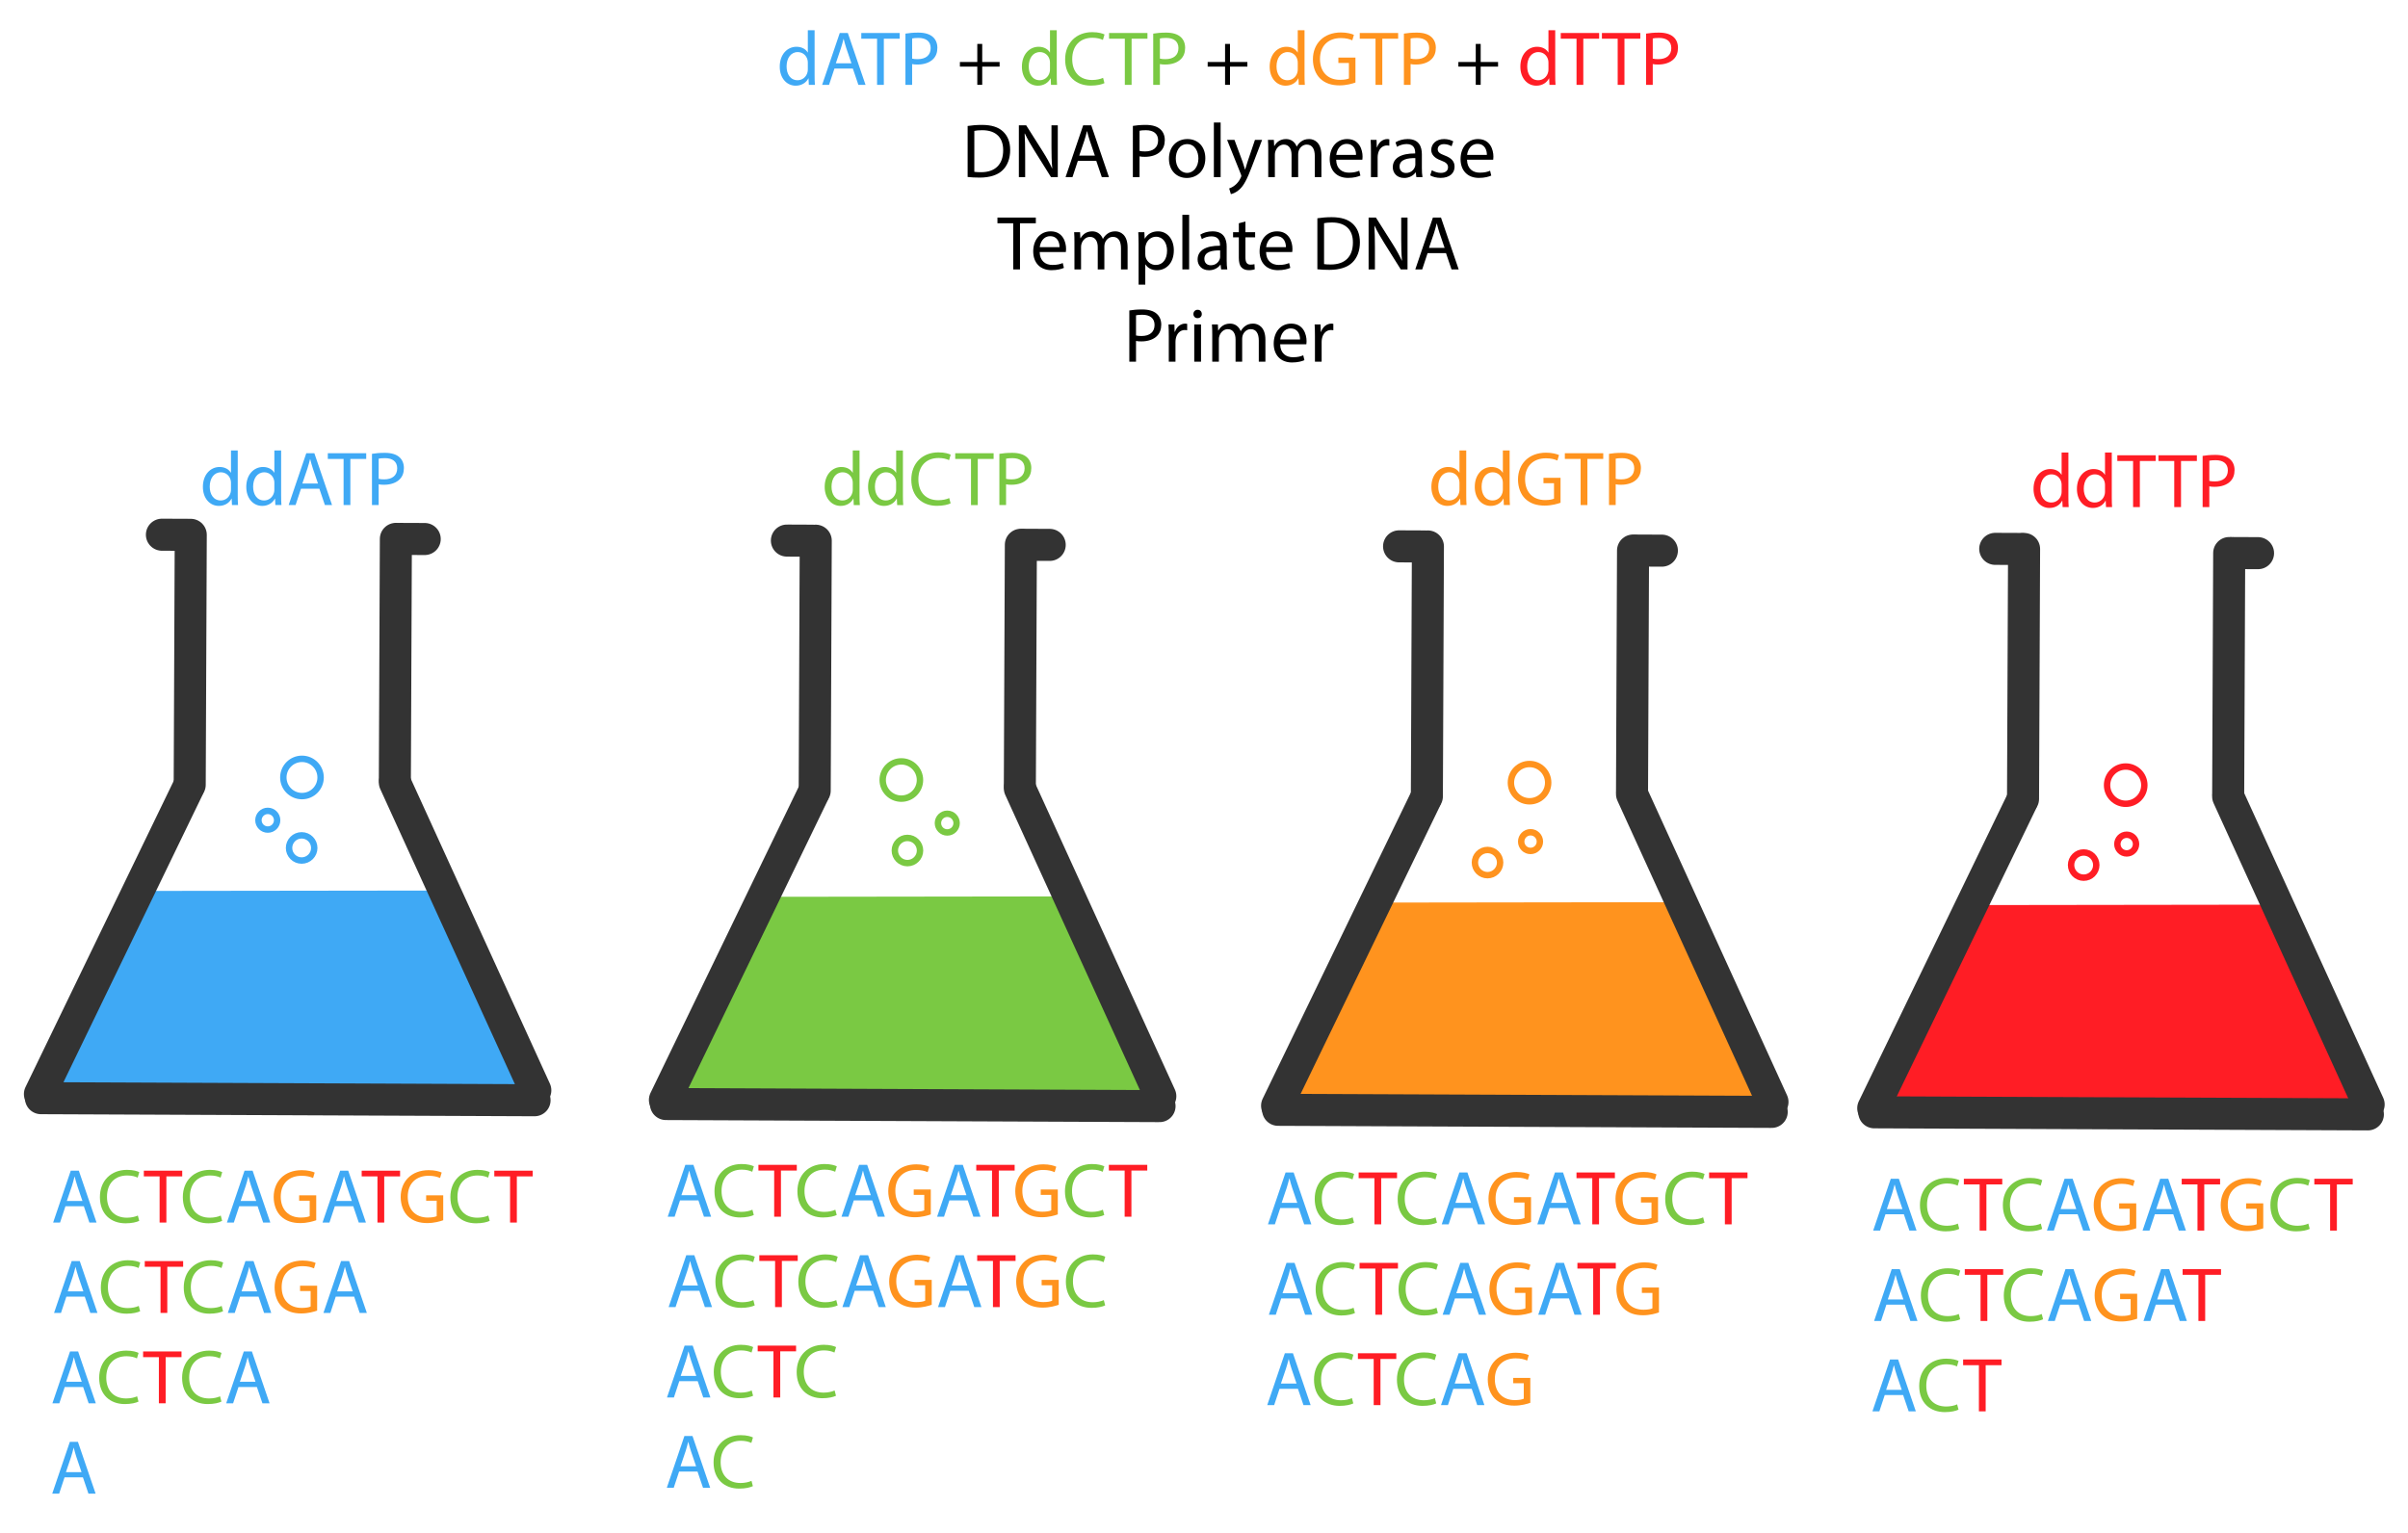 <?xml version="1.0" encoding="utf-8"?>
<!-- Generator: Adobe Illustrator 16.0.0, SVG Export Plug-In . SVG Version: 6.00 Build 0)  -->
<!DOCTYPE svg PUBLIC "-//W3C//DTD SVG 1.1//EN" "http://www.w3.org/Graphics/SVG/1.1/DTD/svg11.dtd">
<svg version="1.1" id="Layer_1" xmlns="http://www.w3.org/2000/svg" xmlns:xlink="http://www.w3.org/1999/xlink" x="0px" y="0px"
	 width="751.283px" height="478.372px" viewBox="0 0 751.283 478.372" enable-background="new 0 0 751.283 478.372"
	 xml:space="preserve">
<polygon fill="#3FA9F5" points="165.78,342.358 11.781,341.711 43.132,278.043 138.58,277.917 "/>
<circle fill="none" stroke="#3FA9F5" stroke-width="2" stroke-miterlimit="10" cx="94.213" cy="242.63" r="5.815"/>
<circle fill="none" stroke="#3FA9F5" stroke-width="2" stroke-miterlimit="10" cx="94.114" cy="264.624" r="3.933"/>
<circle fill="none" stroke="#3FA9F5" stroke-width="2" stroke-miterlimit="10" cx="83.546" cy="255.976" r="2.916"/>
<line fill="none" stroke="#333333" stroke-width="10" stroke-linecap="round" stroke-miterlimit="10" x1="59.515" y1="166.91" x2="59.188" y2="244.91"/>
<line fill="none" stroke="#333333" stroke-width="10" stroke-linecap="round" stroke-linejoin="round" stroke-miterlimit="10" x1="58.684" y1="245.909" x2="12.456" y2="341.434"/>
<line fill="none" stroke="#333333" stroke-width="10" stroke-linecap="round" stroke-linejoin="round" stroke-miterlimit="10" x1="166.776" y1="343.362" x2="12.777" y2="342.715"/>
<line fill="none" stroke="#333333" stroke-width="10" stroke-linecap="round" stroke-miterlimit="10" x1="124.51" y1="168.183" x2="132.51" y2="168.216"/>
<line fill="none" stroke="#333333" stroke-width="10" stroke-linecap="round" stroke-miterlimit="10" x1="123.51" y1="168.179" x2="123.196" y2="243.178"/>
<line fill="none" stroke="#333333" stroke-width="10" stroke-linecap="round" stroke-miterlimit="10" x1="50.515" y1="166.873" x2="58.515" y2="166.906"/>
<line fill="none" stroke="#333333" stroke-width="10" stroke-linecap="round" stroke-linejoin="round" stroke-miterlimit="10" x1="167.017" y1="340.266" x2="123.191" y2="244.178"/>
<polygon fill="#7AC943" points="360.774,344.188 206.775,343.542 238.127,279.875 333.573,279.747 "/>
<circle fill="none" stroke="#7AC943" stroke-width="2" stroke-miterlimit="10" cx="281.211" cy="243.427" r="5.815"/>
<circle fill="none" stroke="#7AC943" stroke-width="2" stroke-miterlimit="10" cx="283.113" cy="265.429" r="3.932"/>
<circle fill="none" stroke="#7AC943" stroke-width="2" stroke-miterlimit="10" cx="295.544" cy="256.877" r="2.916"/>
<line fill="none" stroke="#333333" stroke-width="10" stroke-linecap="round" stroke-miterlimit="10" x1="254.509" y1="168.741" x2="254.182" y2="246.741"/>
<line fill="none" stroke="#333333" stroke-width="10" stroke-linecap="round" stroke-linejoin="round" stroke-miterlimit="10" x1="253.677" y1="247.738" x2="207.451" y2="343.264"/>
<line fill="none" stroke="#333333" stroke-width="10" stroke-linecap="round" stroke-linejoin="round" stroke-miterlimit="10" x1="361.77" y1="345.194" x2="207.771" y2="344.545"/>
<line fill="none" stroke="#333333" stroke-width="10" stroke-linecap="round" stroke-miterlimit="10" x1="319.504" y1="170.013" x2="327.504" y2="170.047"/>
<line fill="none" stroke="#333333" stroke-width="10" stroke-linecap="round" stroke-miterlimit="10" x1="318.504" y1="170.009" x2="318.189" y2="245.008"/>
<line fill="none" stroke="#333333" stroke-width="10" stroke-linecap="round" stroke-miterlimit="10" x1="245.509" y1="168.703" x2="253.509" y2="168.737"/>
<line fill="none" stroke="#333333" stroke-width="10" stroke-linecap="round" stroke-linejoin="round" stroke-miterlimit="10" x1="362.011" y1="342.098" x2="318.185" y2="246.008"/>
<polygon fill="#FF931E" points="551.768,345.991 397.769,345.344 429.12,281.674 524.567,281.545 "/>
<circle fill="none" stroke="#FF931E" stroke-width="2" stroke-miterlimit="10" cx="477.21" cy="244.25" r="5.815"/>
<circle fill="none" stroke="#FF931E" stroke-width="2" stroke-miterlimit="10" cx="464.098" cy="269.188" r="3.934"/>
<circle fill="none" stroke="#FF931E" stroke-width="2" stroke-miterlimit="10" cx="477.521" cy="262.641" r="2.916"/>
<line fill="none" stroke="#333333" stroke-width="10" stroke-linecap="round" stroke-miterlimit="10" x1="445.502" y1="170.542" x2="445.175" y2="248.542"/>
<line fill="none" stroke="#333333" stroke-width="10" stroke-linecap="round" stroke-linejoin="round" stroke-miterlimit="10" x1="444.671" y1="249.54" x2="398.444" y2="345.067"/>
<line fill="none" stroke="#333333" stroke-width="10" stroke-linecap="round" stroke-linejoin="round" stroke-miterlimit="10" x1="552.764" y1="346.995" x2="398.765" y2="346.348"/>
<line fill="none" stroke="#333333" stroke-width="10" stroke-linecap="round" stroke-miterlimit="10" x1="510.498" y1="171.814" x2="518.499" y2="171.848"/>
<line fill="none" stroke="#333333" stroke-width="10" stroke-linecap="round" stroke-miterlimit="10" x1="509.498" y1="171.811" x2="509.183" y2="246.81"/>
<line fill="none" stroke="#333333" stroke-width="10" stroke-linecap="round" stroke-miterlimit="10" x1="436.503" y1="170.504" x2="444.503" y2="170.538"/>
<line fill="none" stroke="#333333" stroke-width="10" stroke-linecap="round" stroke-linejoin="round" stroke-miterlimit="10" x1="553.005" y1="343.899" x2="509.178" y2="247.81"/>
<polygon fill="#FF1D25" points="737.766,346.768 583.767,346.124 615.119,282.456 710.565,282.327 "/>
<circle fill="none" stroke="#FF1D25" stroke-width="2" stroke-miterlimit="10" cx="663.208" cy="245.03" r="5.815"/>
<circle fill="none" stroke="#FF1D25" stroke-width="2" stroke-miterlimit="10" cx="650.096" cy="269.968" r="3.933"/>
<circle fill="none" stroke="#FF1D25" stroke-width="2" stroke-miterlimit="10" cx="663.52" cy="263.42" r="2.916"/>
<line fill="none" stroke="#333333" stroke-width="10" stroke-linecap="round" stroke-miterlimit="10" x1="631.501" y1="171.322" x2="631.174" y2="249.323"/>
<line fill="none" stroke="#333333" stroke-width="10" stroke-linecap="round" stroke-linejoin="round" stroke-miterlimit="10" x1="630.669" y1="250.32" x2="584.443" y2="345.846"/>
<line fill="none" stroke="#333333" stroke-width="10" stroke-linecap="round" stroke-linejoin="round" stroke-miterlimit="10" x1="738.763" y1="347.774" x2="584.764" y2="347.127"/>
<line fill="none" stroke="#333333" stroke-width="10" stroke-linecap="round" stroke-miterlimit="10" x1="696.497" y1="172.594" x2="704.497" y2="172.628"/>
<line fill="none" stroke="#333333" stroke-width="10" stroke-linecap="round" stroke-miterlimit="10" x1="695.497" y1="172.59" x2="695.182" y2="247.588"/>
<line fill="none" stroke="#333333" stroke-width="10" stroke-linecap="round" stroke-miterlimit="10" x1="622.501" y1="171.285" x2="630.501" y2="171.318"/>
<line fill="none" stroke="#333333" stroke-width="10" stroke-linecap="round" stroke-linejoin="round" stroke-miterlimit="10" x1="739.004" y1="344.678" x2="695.177" y2="248.588"/>
<g>
	<rect x="194.974" y="9.437" fill="none" width="376.922" height="108.975"/>
	<path fill="#3FA9F5" d="M254.15,9.436v14.041c0,1.032,0.024,2.208,0.096,3h-1.896l-0.096-2.017h-0.048
		c-0.648,1.297-2.064,2.28-3.96,2.28c-2.808,0-4.968-2.376-4.968-5.904c-0.024-3.864,2.376-6.24,5.208-6.24
		c1.776,0,2.976,0.84,3.504,1.776h0.048V9.436H254.15z M252.038,19.588c0-0.264-0.024-0.624-0.096-0.888
		c-0.312-1.345-1.464-2.448-3.048-2.448c-2.184,0-3.48,1.92-3.48,4.488c0,2.352,1.152,4.296,3.432,4.296
		c1.416,0,2.712-0.936,3.096-2.52c0.072-0.288,0.096-0.576,0.096-0.912V19.588z"/>
	<path fill="#3FA9F5" d="M260.342,21.388l-1.68,5.089h-2.16l5.497-16.178h2.52l5.521,16.178h-2.232l-1.729-5.089H260.342z
		 M265.646,19.756l-1.584-4.656c-0.36-1.056-0.6-2.017-0.84-2.952h-0.048c-0.24,0.96-0.504,1.944-0.816,2.928l-1.584,4.681
		L265.646,19.756L265.646,19.756z"/>
	<path fill="#3FA9F5" d="M273.638,12.075h-4.92v-1.776h11.977v1.776h-4.944v14.401h-2.112L273.638,12.075L273.638,12.075z"/>
	<path fill="#3FA9F5" d="M282.493,10.491c1.008-0.168,2.328-0.312,4.008-0.312c2.064,0,3.576,0.48,4.537,1.345
		c0.888,0.768,1.416,1.944,1.416,3.384c0,1.465-0.432,2.616-1.248,3.457c-1.104,1.176-2.904,1.775-4.945,1.775
		c-0.624,0-1.2-0.023-1.68-0.144v6.48h-2.088V10.491L282.493,10.491z M284.581,18.292c0.456,0.12,1.032,0.168,1.729,0.168
		c2.52,0,4.056-1.225,4.056-3.456c0-2.137-1.512-3.169-3.816-3.169c-0.912,0-1.608,0.072-1.968,0.168L284.581,18.292L284.581,18.292
		z"/>
	<path d="M306.446,13.707v5.641h5.424v1.44h-5.424v5.688h-1.536v-5.688h-5.425v-1.44h5.425v-5.641H306.446z"/>
	<path fill="#7AC943" d="M329.702,9.436v14.041c0,1.032,0.024,2.208,0.096,3h-1.896l-0.096-2.017h-0.048
		c-0.648,1.297-2.064,2.28-3.96,2.28c-2.808,0-4.968-2.376-4.968-5.904c-0.024-3.864,2.376-6.24,5.208-6.24
		c1.776,0,2.976,0.84,3.504,1.776h0.048V9.436H329.702z M327.59,19.588c0-0.264-0.024-0.624-0.096-0.888
		c-0.312-1.345-1.464-2.448-3.048-2.448c-2.184,0-3.48,1.92-3.48,4.488c0,2.352,1.152,4.296,3.432,4.296
		c1.416,0,2.712-0.936,3.096-2.52c0.072-0.288,0.096-0.576,0.096-0.912V19.588z"/>
	<path fill="#7AC943" d="M344.582,25.948c-0.768,0.385-2.304,0.769-4.272,0.769c-4.561,0-7.993-2.881-7.993-8.185
		c0-5.064,3.432-8.497,8.449-8.497c2.016,0,3.288,0.432,3.84,0.72l-0.504,1.704c-0.792-0.384-1.92-0.672-3.264-0.672
		c-3.792,0-6.312,2.425-6.312,6.673c0,3.96,2.28,6.505,6.216,6.505c1.272,0,2.568-0.265,3.409-0.673L344.582,25.948z"/>
	<path fill="#7AC943" d="M350.941,12.075h-4.92v-1.776h11.977v1.776h-4.944v14.401h-2.112L350.941,12.075L350.941,12.075z"/>
	<path fill="#7AC943" d="M359.797,10.491c1.008-0.168,2.328-0.312,4.008-0.312c2.064,0,3.576,0.48,4.537,1.345
		c0.888,0.768,1.416,1.944,1.416,3.384c0,1.465-0.432,2.616-1.248,3.457c-1.104,1.176-2.904,1.775-4.945,1.775
		c-0.624,0-1.2-0.023-1.68-0.144v6.48h-2.088V10.491L359.797,10.491z M361.885,18.292c0.456,0.12,1.032,0.168,1.729,0.168
		c2.52,0,4.056-1.225,4.056-3.456c0-2.137-1.512-3.169-3.816-3.169c-0.912,0-1.608,0.072-1.968,0.168v6.289H361.885z"/>
	<path d="M383.75,13.707v5.641h5.424v1.44h-5.424v5.688h-1.536v-5.688h-5.425v-1.44h5.425v-5.641H383.75z"/>
	<path fill="#FF931E" d="M407.005,9.436v14.041c0,1.032,0.024,2.208,0.096,3h-1.896l-0.096-2.017h-0.049
		c-0.647,1.297-2.063,2.28-3.96,2.28c-2.808,0-4.968-2.376-4.968-5.904c-0.023-3.864,2.376-6.24,5.208-6.24
		c1.776,0,2.977,0.84,3.504,1.776h0.048V9.436H407.005z M404.893,19.588c0-0.264-0.023-0.624-0.096-0.888
		c-0.312-1.345-1.464-2.448-3.048-2.448c-2.185,0-3.48,1.92-3.48,4.488c0,2.352,1.152,4.296,3.433,4.296
		c1.416,0,2.712-0.936,3.096-2.52c0.072-0.288,0.096-0.576,0.096-0.912V19.588z"/>
	<path fill="#FF931E" d="M422.893,25.757c-0.937,0.336-2.783,0.888-4.968,0.888c-2.449,0-4.465-0.624-6.049-2.136
		c-1.392-1.345-2.256-3.505-2.256-6.025c0.023-4.824,3.336-8.353,8.76-8.353c1.873,0,3.336,0.408,4.033,0.744l-0.504,1.704
		c-0.865-0.384-1.945-0.695-3.577-0.695c-3.936,0-6.504,2.447-6.504,6.504c0,4.104,2.472,6.528,6.241,6.528
		c1.368,0,2.304-0.191,2.783-0.432V19.66h-3.288v-1.681h5.328V25.757z"/>
	<path fill="#FF931E" d="M429.156,12.075h-4.92v-1.776h11.977v1.776h-4.943v14.401h-2.112L429.156,12.075L429.156,12.075z"/>
	<path fill="#FF931E" d="M438.011,10.491c1.008-0.168,2.328-0.312,4.009-0.312c2.063,0,3.576,0.48,4.536,1.345
		c0.89,0.768,1.416,1.944,1.416,3.384c0,1.465-0.432,2.616-1.248,3.457c-1.104,1.176-2.903,1.775-4.943,1.775
		c-0.624,0-1.2-0.023-1.682-0.144v6.48h-2.088V10.491z M440.099,18.292c0.457,0.12,1.033,0.168,1.729,0.168
		c2.521,0,4.057-1.225,4.057-3.456c0-2.137-1.512-3.169-3.815-3.169c-0.912,0-1.607,0.072-1.97,0.168L440.099,18.292L440.099,18.292
		z"/>
	<path d="M461.964,13.707v5.641h5.424v1.44h-5.424v5.688h-1.536v-5.688h-5.425v-1.44h5.425v-5.641H461.964z"/>
	<path fill="#FF1D25" d="M485.22,9.436v14.041c0,1.032,0.023,2.208,0.097,3h-1.896l-0.096-2.017h-0.048
		c-0.647,1.297-2.063,2.28-3.96,2.28c-2.81,0-4.97-2.376-4.97-5.904c-0.022-3.864,2.376-6.24,5.209-6.24
		c1.775,0,2.977,0.84,3.505,1.776h0.048V9.436H485.22z M483.108,19.588c0-0.264-0.024-0.624-0.098-0.888
		c-0.312-1.345-1.463-2.448-3.047-2.448c-2.186,0-3.479,1.92-3.479,4.488c0,2.352,1.15,4.296,3.432,4.296
		c1.416,0,2.713-0.936,3.096-2.52c0.072-0.288,0.098-0.576,0.098-0.912L483.108,19.588L483.108,19.588z"/>
	<path fill="#FF1D25" d="M491.867,12.075h-4.92v-1.776h11.977v1.776h-4.943v14.401h-2.112L491.867,12.075L491.867,12.075z"/>
	<path fill="#FF1D25" d="M504.707,12.075h-4.92v-1.776h11.977v1.776h-4.943v14.401h-2.112L504.707,12.075L504.707,12.075z"/>
	<path fill="#FF1D25" d="M513.562,10.491c1.008-0.168,2.327-0.312,4.008-0.312c2.063,0,3.576,0.48,4.537,1.345
		c0.888,0.768,1.416,1.944,1.416,3.384c0,1.465-0.433,2.616-1.248,3.457c-1.104,1.176-2.904,1.775-4.945,1.775
		c-0.623,0-1.199-0.023-1.68-0.144v6.48h-2.088V10.491z M515.65,18.292c0.456,0.12,1.031,0.168,1.729,0.168
		c2.521,0,4.057-1.225,4.057-3.456c0-2.137-1.513-3.169-3.815-3.169c-0.912,0-1.608,0.072-1.969,0.168L515.65,18.292L515.65,18.292z
		"/>
	<path d="M301.896,39.315c1.272-0.192,2.784-0.337,4.44-0.337c3,0,5.136,0.696,6.552,2.017c1.44,1.32,2.28,3.192,2.28,5.809
		c0,2.641-0.816,4.801-2.328,6.288c-1.512,1.513-4.008,2.328-7.152,2.328c-1.488,0-2.736-0.071-3.792-0.191V39.315z M303.984,53.62
		c0.528,0.096,1.296,0.12,2.112,0.12c4.464,0,6.889-2.496,6.889-6.864c0.024-3.816-2.136-6.241-6.553-6.241
		c-1.08,0-1.896,0.097-2.448,0.217V53.62z"/>
	<path d="M317.88,55.276V39.099h2.28l5.184,8.185c1.2,1.896,2.136,3.601,2.904,5.257l0.048-0.023
		c-0.192-2.161-0.24-4.129-0.24-6.649V39.1h1.968v16.178h-2.112l-5.136-8.209c-1.128-1.8-2.208-3.648-3.024-5.4l-0.072,0.024
		c0.12,2.04,0.168,3.984,0.168,6.673v6.912h-1.968V55.276z"/>
	<path d="M336.288,50.188l-1.68,5.089h-2.16l5.497-16.178h2.52l5.521,16.178h-2.232l-1.729-5.089H336.288z M341.592,48.556
		l-1.584-4.656c-0.36-1.056-0.6-2.017-0.84-2.952h-0.048c-0.24,0.96-0.504,1.944-0.816,2.928l-1.584,4.681L341.592,48.556
		L341.592,48.556z"/>
	<path d="M353.448,39.291c1.008-0.168,2.328-0.312,4.008-0.312c2.064,0,3.576,0.48,4.536,1.345c0.888,0.768,1.417,1.944,1.417,3.384
		c0,1.465-0.432,2.616-1.248,3.457c-1.104,1.176-2.904,1.775-4.945,1.775c-0.624,0-1.2-0.023-1.68-0.144v6.48h-2.088V39.291z
		 M355.536,47.092c0.456,0.12,1.032,0.168,1.729,0.168c2.52,0,4.056-1.225,4.056-3.456c0-2.137-1.512-3.169-3.816-3.169
		c-0.912,0-1.608,0.072-1.968,0.168L355.536,47.092L355.536,47.092z"/>
	<path d="M376.057,49.372c0,4.296-2.977,6.168-5.785,6.168c-3.144,0-5.568-2.304-5.568-5.977c0-3.888,2.544-6.168,5.76-6.168
		C373.801,43.396,376.057,45.819,376.057,49.372z M366.84,49.492c0,2.544,1.464,4.464,3.528,4.464c2.016,0,3.528-1.896,3.528-4.512
		c0-1.969-0.984-4.465-3.48-4.465S366.84,47.283,366.84,49.492z"/>
	<path d="M378.72,38.235h2.112v17.041h-2.112V38.235z"/>
	<path d="M385.151,43.659l2.545,6.865c0.264,0.768,0.552,1.68,0.744,2.376h0.047c0.217-0.696,0.457-1.584,0.744-2.425l2.305-6.816
		h2.232l-3.168,8.281c-1.513,3.984-2.545,6.024-3.984,7.272c-1.032,0.912-2.064,1.271-2.592,1.368l-0.528-1.776
		c0.528-0.168,1.224-0.504,1.848-1.032c0.576-0.456,1.296-1.272,1.776-2.353c0.096-0.216,0.168-0.384,0.168-0.504
		s-0.049-0.288-0.145-0.552l-4.295-10.705L385.151,43.659L385.151,43.659z"/>
	<path d="M395.688,46.804c0-1.2-0.024-2.185-0.097-3.145h1.849l0.096,1.872h0.072c0.647-1.104,1.728-2.136,3.647-2.136
		c1.584,0,2.784,0.96,3.288,2.328h0.048c0.36-0.648,0.816-1.152,1.296-1.513c0.696-0.527,1.464-0.815,2.568-0.815
		c1.536,0,3.815,1.008,3.815,5.04v6.841h-2.063V48.7c0-2.232-0.816-3.577-2.521-3.577c-1.199,0-2.136,0.889-2.496,1.921
		c-0.097,0.288-0.168,0.672-0.168,1.056v7.177h-2.064v-6.961c0-1.848-0.816-3.192-2.424-3.192c-1.32,0-2.28,1.057-2.616,2.112
		c-0.12,0.312-0.168,0.673-0.168,1.032v7.009h-2.064v-8.473H395.688z"/>
	<path d="M416.879,49.852c0.048,2.856,1.872,4.032,3.984,4.032c1.513,0,2.425-0.264,3.216-0.6l0.36,1.512
		c-0.744,0.337-2.018,0.721-3.864,0.721c-3.576,0-5.712-2.353-5.712-5.856c0-3.505,2.063-6.265,5.448-6.265
		c3.792,0,4.802,3.336,4.802,5.473c0,0.432-0.049,0.768-0.072,0.983H416.879z M423.072,48.34c0.023-1.344-0.553-3.433-2.929-3.433
		c-2.137,0-3.071,1.969-3.239,3.433H423.072z"/>
	<path d="M427.728,47.283c0-1.367-0.023-2.544-0.096-3.624h1.849l0.071,2.28h0.097c0.526-1.56,1.801-2.544,3.217-2.544
		c0.238,0,0.408,0.023,0.6,0.072v1.992c-0.217-0.049-0.432-0.072-0.721-0.072c-1.488,0-2.543,1.128-2.832,2.712
		c-0.048,0.288-0.096,0.624-0.096,0.984v6.192h-2.089V47.283L427.728,47.283z"/>
	<path d="M441.888,55.276l-0.168-1.464h-0.071c-0.648,0.912-1.896,1.728-3.554,1.728c-2.352,0-3.553-1.656-3.553-3.336
		c0-2.809,2.497-4.345,6.985-4.32v-0.24c0-0.96-0.266-2.688-2.641-2.688c-1.08,0-2.209,0.337-3.024,0.864l-0.479-1.392
		c0.96-0.624,2.354-1.032,3.816-1.032c3.552,0,4.417,2.424,4.417,4.752v4.345c0,1.008,0.047,1.992,0.19,2.784L441.888,55.276
		L441.888,55.276z M441.576,49.348c-2.305-0.048-4.92,0.36-4.92,2.616c0,1.368,0.912,2.017,1.992,2.017
		c1.512,0,2.472-0.96,2.808-1.944c0.072-0.216,0.12-0.456,0.12-0.672V49.348z"/>
	<path d="M446.736,53.116c0.623,0.408,1.728,0.84,2.782,0.84c1.537,0,2.257-0.768,2.257-1.728c0-1.009-0.601-1.561-2.16-2.137
		c-2.088-0.744-3.072-1.896-3.072-3.288c0-1.872,1.513-3.408,4.009-3.408c1.177,0,2.208,0.336,2.856,0.72l-0.527,1.536
		c-0.457-0.288-1.297-0.672-2.377-0.672c-1.248,0-1.944,0.72-1.944,1.584c0,0.96,0.696,1.393,2.208,1.969
		c2.018,0.768,3.05,1.775,3.05,3.504c0,2.04-1.584,3.48-4.346,3.48c-1.271,0-2.447-0.312-3.265-0.792L446.736,53.116z"/>
	<path d="M457.703,49.852c0.049,2.856,1.873,4.032,3.984,4.032c1.513,0,2.425-0.264,3.217-0.6l0.358,1.512
		c-0.743,0.337-2.016,0.721-3.862,0.721c-3.576,0-5.713-2.353-5.713-5.856c0-3.505,2.063-6.265,5.447-6.265
		c3.792,0,4.801,3.336,4.801,5.473c0,0.432-0.048,0.768-0.071,0.983H457.703z M463.896,48.34c0.022-1.344-0.554-3.433-2.93-3.433
		c-2.136,0-3.072,1.969-3.24,3.433H463.896z"/>
	<path d="M316.117,69.675h-4.92v-1.776h11.977v1.776h-4.944v14.401h-2.112L316.117,69.675L316.117,69.675z"/>
	<path d="M324.373,78.651c0.048,2.856,1.872,4.032,3.984,4.032c1.512,0,2.424-0.264,3.216-0.6l0.36,1.512
		c-0.744,0.337-2.016,0.721-3.864,0.721c-3.576,0-5.712-2.353-5.712-5.856c0-3.505,2.064-6.265,5.448-6.265
		c3.792,0,4.801,3.336,4.801,5.473c0,0.432-0.048,0.768-0.072,0.983H324.373z M330.565,77.14c0.024-1.344-0.552-3.433-2.928-3.433
		c-2.136,0-3.072,1.969-3.24,3.433H330.565z"/>
	<path d="M335.22,75.604c0-1.2-0.024-2.185-0.096-3.145h1.848l0.096,1.872h0.072c0.648-1.104,1.728-2.136,3.648-2.136
		c1.584,0,2.784,0.96,3.288,2.328h0.048c0.36-0.648,0.816-1.152,1.296-1.513c0.696-0.527,1.464-0.815,2.568-0.815
		c1.536,0,3.816,1.008,3.816,5.04v6.841h-2.064V77.5c0-2.232-0.816-3.577-2.52-3.577c-1.2,0-2.136,0.889-2.497,1.921
		c-0.096,0.288-0.168,0.672-0.168,1.056v7.177h-2.064v-6.961c0-1.848-0.816-3.192-2.424-3.192c-1.32,0-2.28,1.057-2.616,2.112
		c-0.12,0.312-0.168,0.673-0.168,1.032v7.009h-2.064v-8.473H335.22z"/>
	<path d="M355.236,76.252c0-1.488-0.048-2.688-0.096-3.793h1.896l0.096,1.992h0.048c0.864-1.416,2.232-2.256,4.128-2.256
		c2.808,0,4.92,2.376,4.92,5.904c0,4.177-2.544,6.24-5.28,6.24c-1.536,0-2.88-0.672-3.577-1.824h-0.048v6.312h-2.088L355.236,76.252
		L355.236,76.252z M357.325,79.348c0,0.312,0.048,0.601,0.096,0.864c0.384,1.464,1.656,2.472,3.168,2.472
		c2.232,0,3.528-1.823,3.528-4.488c0-2.328-1.224-4.32-3.456-4.32c-1.44,0-2.784,1.032-3.192,2.616
		c-0.072,0.265-0.144,0.576-0.144,0.864V79.348L357.325,79.348z"/>
	<path d="M368.892,67.035h2.112v17.041h-2.112V67.035z"/>
	<path d="M380.987,84.076l-0.168-1.464h-0.071c-0.647,0.912-1.896,1.728-3.552,1.728c-2.354,0-3.553-1.656-3.553-3.336
		c0-2.809,2.497-4.345,6.985-4.32v-0.24c0-0.96-0.264-2.688-2.641-2.688c-1.079,0-2.208,0.336-3.023,0.864l-0.48-1.392
		c0.96-0.624,2.352-1.032,3.816-1.032c3.553,0,4.417,2.424,4.417,4.752v4.345c0,1.008,0.048,1.992,0.192,2.784L380.987,84.076
		L380.987,84.076z M380.676,78.147c-2.304-0.048-4.92,0.36-4.92,2.616c0,1.368,0.912,2.017,1.992,2.017
		c1.512,0,2.472-0.96,2.808-1.944c0.072-0.216,0.12-0.456,0.12-0.672V78.147z"/>
	<path d="M388.571,69.123v3.336h3.025v1.608h-3.025v6.265c0,1.44,0.408,2.256,1.585,2.256c0.552,0,0.96-0.072,1.224-0.144
		l0.096,1.584c-0.408,0.168-1.056,0.288-1.871,0.288c-0.984,0-1.776-0.312-2.28-0.889c-0.601-0.624-0.816-1.655-0.816-3.023v-6.337
		h-1.8v-1.608h1.8v-2.784L388.571,69.123z"/>
	<path d="M395.004,78.651c0.048,2.856,1.872,4.032,3.984,4.032c1.512,0,2.424-0.264,3.216-0.6l0.36,1.512
		c-0.744,0.337-2.017,0.721-3.864,0.721c-3.576,0-5.713-2.353-5.713-5.856c0-3.505,2.064-6.265,5.448-6.265
		c3.792,0,4.802,3.336,4.802,5.473c0,0.432-0.048,0.768-0.072,0.983H395.004z M401.196,77.14c0.023-1.344-0.553-3.433-2.929-3.433
		c-2.136,0-3.071,1.969-3.239,3.433H401.196z"/>
	<path d="M411.012,68.115c1.272-0.192,2.784-0.337,4.441-0.337c3,0,5.136,0.696,6.552,2.017c1.44,1.32,2.28,3.192,2.28,5.809
		c0,2.641-0.816,4.801-2.328,6.288c-1.512,1.513-4.008,2.328-7.152,2.328c-1.487,0-2.735-0.071-3.792-0.191L411.012,68.115
		L411.012,68.115z M413.1,82.42c0.528,0.096,1.297,0.12,2.113,0.12c4.464,0,6.889-2.496,6.889-6.864
		c0.023-3.816-2.137-6.241-6.553-6.241c-1.081,0-1.896,0.097-2.449,0.217V82.42z"/>
	<path d="M426.996,84.076V67.898h2.28l5.185,8.185c1.199,1.896,2.136,3.601,2.904,5.257l0.048-0.023
		c-0.192-2.161-0.24-4.129-0.24-6.649v-6.769h1.968v16.178h-2.11l-5.138-8.209c-1.129-1.8-2.209-3.648-3.023-5.4l-0.071,0.024
		c0.119,2.04,0.168,3.984,0.168,6.672v6.913L426.996,84.076L426.996,84.076z"/>
	<path d="M445.404,78.987l-1.681,5.089h-2.159l5.495-16.178h2.521l5.521,16.178h-2.231l-1.729-5.089H445.404z M450.708,77.355
		l-1.584-4.656c-0.36-1.056-0.601-2.017-0.84-2.952h-0.049c-0.24,0.96-0.505,1.944-0.816,2.928l-1.584,4.681L450.708,77.355
		L450.708,77.355z"/>
	<path d="M352.344,96.891c1.008-0.168,2.328-0.312,4.008-0.312c2.064,0,3.576,0.48,4.537,1.345c0.888,0.768,1.416,1.944,1.416,3.384
		c0,1.465-0.432,2.616-1.248,3.457c-1.104,1.176-2.904,1.775-4.945,1.775c-0.624,0-1.2-0.023-1.68-0.144v6.48h-2.088V96.891
		L352.344,96.891z M354.432,104.691c0.456,0.12,1.032,0.168,1.729,0.168c2.52,0,4.056-1.225,4.056-3.456
		c0-2.137-1.512-3.169-3.816-3.169c-0.912,0-1.608,0.072-1.968,0.168L354.432,104.691L354.432,104.691z"/>
	<path d="M364.656,104.883c0-1.367-0.024-2.544-0.096-3.624h1.848l0.072,2.28h0.096c0.528-1.56,1.8-2.544,3.216-2.544
		c0.24,0,0.408,0.023,0.6,0.072v1.992c-0.216-0.049-0.432-0.072-0.72-0.072c-1.488,0-2.544,1.128-2.832,2.712
		c-0.048,0.288-0.096,0.624-0.096,0.984v6.192h-2.088L364.656,104.883L364.656,104.883z"/>
	<path d="M374.952,97.995c0.024,0.72-0.504,1.296-1.344,1.296c-0.744,0-1.272-0.576-1.272-1.296c0-0.744,0.552-1.32,1.32-1.32
		C374.448,96.675,374.952,97.251,374.952,97.995z M372.6,112.876v-11.617h2.112v11.617H372.6z"/>
	<path d="M378.216,104.403c0-1.2-0.023-2.185-0.096-3.145h1.848l0.096,1.872h0.072c0.648-1.104,1.729-2.136,3.648-2.136
		c1.584,0,2.783,0.96,3.287,2.328h0.049c0.359-0.648,0.816-1.152,1.296-1.513c0.696-0.527,1.464-0.815,2.567-0.815
		c1.537,0,3.816,1.008,3.816,5.04v6.841h-2.064V106.3c0-2.232-0.815-3.577-2.52-3.577c-1.199,0-2.136,0.889-2.497,1.921
		c-0.096,0.288-0.168,0.672-0.168,1.056v7.177h-2.063v-6.961c0-1.848-0.816-3.192-2.424-3.192c-1.32,0-2.28,1.057-2.617,2.112
		c-0.119,0.312-0.168,0.673-0.168,1.032v7.009h-2.063L378.216,104.403L378.216,104.403z"/>
	<path d="M399.408,107.451c0.048,2.856,1.872,4.032,3.983,4.032c1.513,0,2.425-0.264,3.217-0.6l0.359,1.512
		c-0.744,0.337-2.016,0.721-3.864,0.721c-3.575,0-5.712-2.353-5.712-5.856c0-3.505,2.064-6.265,5.448-6.265
		c3.792,0,4.801,3.336,4.801,5.473c0,0.432-0.048,0.768-0.071,0.983H399.408z M405.6,105.939c0.024-1.344-0.552-3.433-2.928-3.433
		c-2.136,0-3.072,1.969-3.24,3.433H405.6z"/>
	<path d="M410.256,104.883c0-1.367-0.023-2.544-0.096-3.624h1.848l0.072,2.28h0.096c0.528-1.56,1.8-2.544,3.216-2.544
		c0.24,0,0.408,0.023,0.602,0.072v1.992c-0.216-0.049-0.434-0.072-0.72-0.072c-1.489,0-2.545,1.128-2.833,2.712
		c-0.049,0.288-0.097,0.624-0.097,0.984v6.192h-2.088V104.883L410.256,104.883z"/>
</g>
<g>
	<path fill="#3FA9F5" d="M74.174,140.577v14.041c0,1.032,0.024,2.208,0.096,3h-1.896l-0.096-2.016H72.23
		c-0.648,1.296-2.064,2.28-3.96,2.28c-2.808,0-4.968-2.376-4.968-5.905c-0.024-3.864,2.376-6.24,5.208-6.24
		c1.776,0,2.976,0.84,3.504,1.776h0.048v-6.937L74.174,140.577L74.174,140.577z M72.062,150.73c0-0.264-0.024-0.624-0.096-0.888
		c-0.312-1.344-1.464-2.448-3.048-2.448c-2.184,0-3.48,1.92-3.48,4.489c0,2.352,1.152,4.296,3.432,4.296
		c1.416,0,2.712-0.936,3.096-2.521c0.072-0.288,0.096-0.576,0.096-0.912V150.73z"/>
	<path fill="#3FA9F5" d="M87.71,140.577v14.041c0,1.032,0.024,2.208,0.096,3H85.91l-0.096-2.016h-0.048
		c-0.648,1.296-2.064,2.28-3.96,2.28c-2.808,0-4.968-2.376-4.968-5.905c-0.024-3.864,2.376-6.24,5.208-6.24
		c1.776,0,2.976,0.84,3.504,1.776h0.048v-6.937L87.71,140.577L87.71,140.577z M85.598,150.73c0-0.264-0.024-0.624-0.096-0.888
		c-0.312-1.344-1.464-2.448-3.048-2.448c-2.184,0-3.48,1.92-3.48,4.489c0,2.352,1.152,4.296,3.432,4.296
		c1.416,0,2.712-0.936,3.096-2.521c0.072-0.288,0.096-0.576,0.096-0.912V150.73z"/>
	<path fill="#3FA9F5" d="M93.901,152.53l-1.68,5.088h-2.16l5.497-16.177h2.52l5.521,16.177h-2.232l-1.728-5.088H93.901z
		 M99.206,150.898l-1.584-4.656c-0.36-1.056-0.6-2.016-0.84-2.952h-0.048c-0.24,0.96-0.504,1.944-0.816,2.928l-1.584,4.68H99.206
		L99.206,150.898z"/>
	<path fill="#3FA9F5" d="M107.198,143.217h-4.92v-1.776h11.977v1.776h-4.944v14.401h-2.112L107.198,143.217L107.198,143.217z"/>
	<path fill="#3FA9F5" d="M116.053,141.633c1.008-0.168,2.328-0.312,4.008-0.312c2.064,0,3.576,0.48,4.537,1.344
		c0.888,0.768,1.416,1.944,1.416,3.384c0,1.464-0.432,2.616-1.248,3.456c-1.104,1.176-2.904,1.776-4.945,1.776
		c-0.624,0-1.2-0.024-1.68-0.144v6.48h-2.088V141.633z M118.141,149.434c0.456,0.12,1.032,0.168,1.729,0.168
		c2.52,0,4.056-1.224,4.056-3.457c0-2.136-1.512-3.168-3.816-3.168c-0.912,0-1.608,0.072-1.968,0.168L118.141,149.434
		L118.141,149.434z"/>
</g>
<g>
	<path fill="#7AC943" d="M268.17,140.578v14.041c0,1.032,0.024,2.208,0.096,3h-1.896l-0.096-2.016h-0.048
		c-0.648,1.296-2.064,2.28-3.96,2.28c-2.808,0-4.968-2.376-4.968-5.905c-0.024-3.864,2.376-6.24,5.208-6.24
		c1.776,0,2.976,0.84,3.504,1.776h0.048v-6.937L268.17,140.578L268.17,140.578z M266.058,150.73c0-0.264-0.024-0.624-0.096-0.888
		c-0.312-1.344-1.464-2.448-3.048-2.448c-2.184,0-3.48,1.92-3.48,4.489c0,2.352,1.152,4.296,3.432,4.296
		c1.416,0,2.712-0.936,3.096-2.521c0.072-0.288,0.096-0.576,0.096-0.912V150.73z"/>
	<path fill="#7AC943" d="M281.706,140.578v14.041c0,1.032,0.024,2.208,0.096,3h-1.896l-0.096-2.016h-0.048
		c-0.648,1.296-2.064,2.28-3.96,2.28c-2.808,0-4.968-2.376-4.968-5.905c-0.024-3.864,2.376-6.24,5.208-6.24
		c1.776,0,2.976,0.84,3.504,1.776h0.048v-6.937L281.706,140.578L281.706,140.578z M279.594,150.73c0-0.264-0.024-0.624-0.096-0.888
		c-0.312-1.344-1.464-2.448-3.048-2.448c-2.184,0-3.48,1.92-3.48,4.489c0,2.352,1.152,4.296,3.432,4.296
		c1.416,0,2.712-0.936,3.096-2.521c0.072-0.288,0.096-0.576,0.096-0.912V150.73z"/>
	<path fill="#7AC943" d="M296.585,157.091c-0.768,0.384-2.304,0.768-4.272,0.768c-4.561,0-7.993-2.88-7.993-8.185
		c0-5.064,3.432-8.497,8.449-8.497c2.016,0,3.288,0.432,3.84,0.72l-0.504,1.704c-0.792-0.384-1.92-0.672-3.264-0.672
		c-3.792,0-6.312,2.424-6.312,6.673c0,3.96,2.28,6.504,6.216,6.504c1.272,0,2.568-0.264,3.409-0.672L296.585,157.091z"/>
	<path fill="#7AC943" d="M302.945,143.218h-4.92v-1.776h11.977v1.776h-4.944v14.401h-2.112L302.945,143.218L302.945,143.218z"/>
	<path fill="#7AC943" d="M311.8,141.634c1.008-0.168,2.328-0.312,4.008-0.312c2.064,0,3.576,0.479,4.536,1.344
		c0.888,0.768,1.417,1.944,1.417,3.384c0,1.464-0.432,2.616-1.248,3.456c-1.104,1.176-2.904,1.776-4.945,1.776
		c-0.624,0-1.2-0.024-1.68-0.144v6.48H311.8V141.634z M313.888,149.435c0.456,0.12,1.032,0.168,1.729,0.168
		c2.52,0,4.056-1.224,4.056-3.457c0-2.136-1.512-3.168-3.816-3.168c-0.912,0-1.608,0.072-1.968,0.168L313.888,149.435
		L313.888,149.435z"/>
</g>
<g>
	<path fill="#FF931E" d="M457.458,140.577v14.041c0,1.032,0.023,2.208,0.096,3h-1.896l-0.096-2.016h-0.05
		c-0.646,1.296-2.062,2.28-3.96,2.28c-2.808,0-4.968-2.376-4.968-5.905c-0.024-3.864,2.375-6.24,5.208-6.24
		c1.776,0,2.977,0.84,3.505,1.776h0.047v-6.937L457.458,140.577L457.458,140.577z M455.345,150.73c0-0.264-0.022-0.624-0.096-0.888
		c-0.312-1.344-1.464-2.448-3.049-2.448c-2.185,0-3.479,1.92-3.479,4.489c0,2.352,1.151,4.296,3.434,4.296
		c1.416,0,2.712-0.936,3.096-2.521c0.072-0.288,0.096-0.576,0.096-0.912L455.345,150.73L455.345,150.73z"/>
	<path fill="#FF931E" d="M470.994,140.577v14.041c0,1.032,0.023,2.208,0.096,3h-1.896l-0.098-2.016h-0.047
		c-0.647,1.296-2.063,2.28-3.961,2.28c-2.809,0-4.969-2.376-4.969-5.905c-0.023-3.864,2.377-6.24,5.209-6.24
		c1.774,0,2.977,0.84,3.504,1.776h0.049v-6.937L470.994,140.577L470.994,140.577z M468.882,150.73c0-0.264-0.023-0.624-0.097-0.888
		c-0.312-1.344-1.464-2.448-3.048-2.448c-2.186,0-3.48,1.92-3.48,4.489c0,2.352,1.152,4.296,3.433,4.296
		c1.416,0,2.713-0.936,3.097-2.521c0.072-0.288,0.097-0.576,0.097-0.912L468.882,150.73L468.882,150.73z"/>
	<path fill="#FF931E" d="M486.882,156.898c-0.937,0.336-2.785,0.888-4.969,0.888c-2.448,0-4.465-0.624-6.049-2.136
		c-1.394-1.344-2.256-3.504-2.256-6.024c0.022-4.824,3.336-8.353,8.761-8.353c1.872,0,3.336,0.408,4.032,0.744l-0.505,1.705
		c-0.863-0.384-1.943-0.696-3.575-0.696c-3.938,0-6.505,2.448-6.505,6.504c0,4.104,2.472,6.529,6.24,6.529
		c1.367,0,2.305-0.192,2.783-0.432v-4.824h-3.288v-1.68h5.329L486.882,156.898L486.882,156.898z"/>
	<path fill="#FF931E" d="M493.145,143.217h-4.921v-1.776h11.979v1.776h-4.944v14.401h-2.111v-14.401H493.145z"/>
	<path fill="#FF931E" d="M502,141.633c1.008-0.168,2.328-0.312,4.009-0.312c2.063,0,3.576,0.48,4.535,1.344
		c0.889,0.768,1.417,1.944,1.417,3.384c0,1.464-0.433,2.616-1.248,3.456c-1.104,1.176-2.904,1.776-4.943,1.776
		c-0.625,0-1.2-0.024-1.682-0.144v6.48H502V141.633z M504.088,149.434c0.456,0.12,1.032,0.168,1.729,0.168
		c2.521,0,4.056-1.224,4.056-3.457c0-2.136-1.512-3.168-3.816-3.168c-0.912,0-1.606,0.072-1.968,0.168L504.088,149.434
		L504.088,149.434z"/>
</g>
<g>
	<path fill="#FF1D25" d="M645.328,141.218v14.041c0,1.032,0.022,2.208,0.096,3h-1.896l-0.097-2.016h-0.048
		c-0.646,1.296-2.062,2.28-3.96,2.28c-2.809,0-4.969-2.376-4.969-5.905c-0.023-3.864,2.376-6.24,5.209-6.24
		c1.775,0,2.976,0.84,3.504,1.776h0.048v-6.937L645.328,141.218L645.328,141.218z M643.215,151.371c0-0.264-0.023-0.624-0.097-0.888
		c-0.312-1.344-1.463-2.448-3.048-2.448c-2.186,0-3.479,1.92-3.479,4.489c0,2.352,1.151,4.296,3.433,4.296
		c1.416,0,2.713-0.936,3.096-2.521c0.072-0.288,0.097-0.576,0.097-0.912L643.215,151.371L643.215,151.371z"/>
	<path fill="#FF1D25" d="M658.864,141.218v14.041c0,1.032,0.023,2.208,0.096,3h-1.896l-0.098-2.016h-0.048
		c-0.647,1.296-2.063,2.28-3.961,2.28c-2.808,0-4.968-2.376-4.968-5.905c-0.024-3.864,2.376-6.24,5.208-6.24
		c1.775,0,2.977,0.84,3.505,1.776h0.048v-6.937L658.864,141.218L658.864,141.218z M656.751,151.371c0-0.264-0.023-0.624-0.096-0.888
		c-0.312-1.344-1.466-2.448-3.05-2.448c-2.184,0-3.479,1.92-3.479,4.489c0,2.352,1.152,4.296,3.433,4.296
		c1.416,0,2.712-0.936,3.098-2.521c0.071-0.288,0.096-0.576,0.096-0.912L656.751,151.371L656.751,151.371z"/>
	<path fill="#FF1D25" d="M665.511,143.858h-4.921v-1.776h11.979v1.776h-4.945v14.401h-2.111L665.511,143.858L665.511,143.858z"/>
	<path fill="#FF1D25" d="M678.351,143.858h-4.921v-1.776h11.979v1.776h-4.945v14.401h-2.111L678.351,143.858L678.351,143.858z"/>
	<path fill="#FF1D25" d="M687.207,142.274c1.008-0.168,2.328-0.312,4.008-0.312c2.064,0,3.576,0.48,4.536,1.344
		c0.888,0.768,1.417,1.944,1.417,3.384c0,1.464-0.433,2.616-1.248,3.456c-1.104,1.176-2.904,1.776-4.945,1.776
		c-0.624,0-1.198-0.024-1.68-0.144v6.48h-2.088V142.274z M689.294,150.075c0.455,0.12,1.031,0.168,1.729,0.168
		c2.52,0,4.056-1.224,4.056-3.457c0-2.136-1.513-3.168-3.816-3.168c-0.911,0-1.607,0.072-1.968,0.168L689.294,150.075
		L689.294,150.075z"/>
</g>
<g>
	<g>
		<rect x="15.979" y="364.489" fill="none" width="158.169" height="28.205"/>
		<path fill="#3FA9F5" d="M20.42,376.44l-1.68,5.088h-2.16l5.497-16.178h2.52l5.521,16.178h-2.232l-1.728-5.088H20.42z
			 M25.724,374.807l-1.584-4.656c-0.36-1.057-0.6-2.018-0.84-2.953h-0.048c-0.24,0.961-0.504,1.943-0.816,2.93l-1.584,4.68H25.724
			L25.724,374.807z"/>
		<path fill="#7AC943" d="M43.437,381c-0.768,0.383-2.304,0.768-4.272,0.768c-4.561,0-7.993-2.881-7.993-8.186
			c0-5.064,3.432-8.496,8.449-8.496c2.016,0,3.288,0.432,3.84,0.721l-0.504,1.703c-0.792-0.385-1.92-0.672-3.264-0.672
			c-3.792,0-6.312,2.424-6.312,6.672c0,3.961,2.28,6.506,6.216,6.506c1.272,0,2.568-0.266,3.409-0.672L43.437,381z"/>
		<path fill="#FF1D25" d="M49.796,367.125h-4.92v-1.775h11.977v1.775h-4.944v14.402h-2.112L49.796,367.125L49.796,367.125z"/>
		<path fill="#7AC943" d="M69.308,381c-0.768,0.383-2.304,0.768-4.272,0.768c-4.561,0-7.993-2.881-7.993-8.186
			c0-5.064,3.432-8.496,8.449-8.496c2.016,0,3.288,0.432,3.84,0.721l-0.504,1.703c-0.792-0.385-1.92-0.672-3.264-0.672
			c-3.792,0-6.312,2.424-6.312,6.672c0,3.961,2.28,6.506,6.216,6.506c1.272,0,2.568-0.266,3.409-0.672L69.308,381z"/>
		<path fill="#3FA9F5" d="M74.636,376.44l-1.68,5.088h-2.16l5.497-16.178h2.52l5.521,16.178H82.1l-1.728-5.088H74.636z
			 M79.94,374.807l-1.584-4.656c-0.36-1.057-0.6-2.018-0.84-2.953h-0.048c-0.24,0.961-0.504,1.943-0.816,2.93l-1.584,4.68H79.94
			L79.94,374.807z"/>
		<path fill="#FF931E" d="M98.66,380.807c-0.936,0.336-2.784,0.889-4.968,0.889c-2.448,0-4.464-0.625-6.049-2.137
			c-1.392-1.344-2.256-3.504-2.256-6.023c0.024-4.824,3.336-8.354,8.761-8.354c1.872,0,3.336,0.408,4.032,0.744l-0.504,1.703
			c-0.864-0.383-1.944-0.695-3.577-0.695c-3.936,0-6.504,2.447-6.504,6.504c0,4.105,2.472,6.529,6.241,6.529
			c1.368,0,2.304-0.191,2.784-0.432v-4.824h-3.289v-1.682h5.329V380.807z"/>
		<path fill="#3FA9F5" d="M104.467,376.44l-1.68,5.088h-2.16l5.497-16.178h2.52l5.521,16.178h-2.232l-1.729-5.088H104.467z
			 M109.771,374.807l-1.584-4.656c-0.36-1.057-0.6-2.018-0.84-2.953h-0.048c-0.24,0.961-0.504,1.943-0.816,2.93l-1.584,4.68H109.771
			L109.771,374.807z"/>
		<path fill="#FF1D25" d="M117.764,367.125h-4.92v-1.775h11.977v1.775h-4.944v14.402h-2.112L117.764,367.125L117.764,367.125z"/>
		<path fill="#FF931E" d="M138.284,380.807c-0.936,0.336-2.784,0.889-4.968,0.889c-2.448,0-4.464-0.625-6.049-2.137
			c-1.392-1.344-2.256-3.504-2.256-6.023c0.024-4.824,3.336-8.354,8.761-8.354c1.872,0,3.336,0.408,4.032,0.744l-0.504,1.703
			c-0.864-0.383-1.944-0.695-3.577-0.695c-3.936,0-6.504,2.447-6.504,6.504c0,4.105,2.472,6.529,6.241,6.529
			c1.368,0,2.304-0.191,2.784-0.432v-4.824h-3.289v-1.682h5.329V380.807z"/>
		<path fill="#7AC943" d="M152.78,381c-0.768,0.383-2.304,0.768-4.272,0.768c-4.561,0-7.993-2.881-7.993-8.186
			c0-5.064,3.432-8.496,8.449-8.496c2.016,0,3.288,0.432,3.84,0.721l-0.504,1.703c-0.792-0.385-1.92-0.672-3.264-0.672
			c-3.792,0-6.312,2.424-6.312,6.672c0,3.961,2.28,6.506,6.216,6.506c1.272,0,2.568-0.266,3.409-0.672L152.78,381z"/>
		<path fill="#FF1D25" d="M159.139,367.125h-4.92v-1.775h11.977v1.775h-4.944v14.402h-2.112L159.139,367.125L159.139,367.125z"/>
	</g>
	<g>
		<rect x="16.266" y="392.694" fill="none" width="158.169" height="28.205"/>
		<path fill="#3FA9F5" d="M20.707,404.645l-1.68,5.088h-2.16l5.497-16.178h2.52l5.521,16.178h-2.232l-1.728-5.088H20.707z
			 M26.011,403.012l-1.584-4.656c-0.36-1.057-0.6-2.016-0.84-2.951h-0.048c-0.24,0.959-0.504,1.943-0.816,2.928l-1.584,4.68H26.011
			L26.011,403.012z"/>
		<path fill="#7AC943" d="M43.723,409.206c-0.768,0.385-2.304,0.768-4.272,0.768c-4.561,0-7.993-2.879-7.993-8.184
			c0-5.064,3.432-8.498,8.449-8.498c2.016,0,3.288,0.434,3.84,0.721l-0.504,1.705c-0.792-0.385-1.92-0.674-3.264-0.674
			c-3.792,0-6.312,2.426-6.312,6.674c0,3.961,2.28,6.504,6.216,6.504c1.272,0,2.568-0.264,3.409-0.672L43.723,409.206z"/>
		<path fill="#FF1D25" d="M50.083,395.333h-4.92v-1.775H57.14v1.775h-4.944v14.4h-2.112L50.083,395.333L50.083,395.333z"/>
		<path fill="#7AC943" d="M69.595,409.206c-0.768,0.385-2.304,0.768-4.272,0.768c-4.561,0-7.993-2.879-7.993-8.184
			c0-5.064,3.432-8.498,8.449-8.498c2.016,0,3.288,0.434,3.84,0.721l-0.504,1.705c-0.792-0.385-1.92-0.674-3.264-0.674
			c-3.792,0-6.312,2.426-6.312,6.674c0,3.961,2.28,6.504,6.216,6.504c1.272,0,2.568-0.264,3.409-0.672L69.595,409.206z"/>
		<path fill="#3FA9F5" d="M74.922,404.645l-1.68,5.088h-2.16l5.497-16.178h2.52l5.521,16.178h-2.232l-1.728-5.088H74.922z
			 M80.227,403.012l-1.584-4.656c-0.36-1.057-0.6-2.016-0.84-2.951h-0.048c-0.24,0.959-0.504,1.943-0.816,2.928l-1.584,4.68H80.227
			L80.227,403.012z"/>
		<path fill="#FF931E" d="M98.947,409.012c-0.936,0.338-2.784,0.889-4.968,0.889c-2.448,0-4.464-0.623-6.049-2.137
			c-1.392-1.344-2.256-3.504-2.256-6.023c0.024-4.824,3.336-8.354,8.761-8.354c1.872,0,3.336,0.408,4.032,0.744l-0.504,1.705
			c-0.864-0.385-1.944-0.697-3.577-0.697c-3.936,0-6.504,2.449-6.504,6.506c0,4.104,2.472,6.527,6.241,6.527
			c1.368,0,2.304-0.191,2.784-0.432v-4.824h-3.289v-1.68h5.329V409.012z"/>
		<path fill="#3FA9F5" d="M104.754,404.645l-1.68,5.088h-2.16l5.497-16.178h2.52l5.521,16.178h-2.232l-1.729-5.088H104.754z
			 M110.058,403.012l-1.584-4.656c-0.36-1.057-0.6-2.016-0.84-2.951h-0.048c-0.24,0.959-0.504,1.943-0.816,2.928l-1.584,4.68
			H110.058L110.058,403.012z"/>
	</g>
	<g>
		<rect x="15.754" y="420.899" fill="none" width="158.169" height="28.203"/>
		<path fill="#3FA9F5" d="M20.194,432.85l-1.68,5.088h-2.16l5.497-16.178h2.52l5.521,16.178H27.66l-1.729-5.088H20.194z
			 M25.499,431.217l-1.584-4.656c-0.36-1.057-0.6-2.016-0.84-2.951h-0.048c-0.24,0.959-0.504,1.943-0.816,2.928l-1.584,4.68H25.499
			L25.499,431.217z"/>
		<path fill="#7AC943" d="M43.211,437.411c-0.768,0.383-2.304,0.768-4.272,0.768c-4.561,0-7.993-2.881-7.993-8.186
			c0-5.064,3.432-8.496,8.449-8.496c2.016,0,3.288,0.432,3.84,0.721l-0.504,1.703c-0.792-0.383-1.92-0.672-3.264-0.672
			c-3.792,0-6.312,2.424-6.312,6.674c0,3.959,2.28,6.504,6.216,6.504c1.272,0,2.568-0.264,3.409-0.672L43.211,437.411z"/>
		<path fill="#FF1D25" d="M49.57,423.538h-4.92v-1.777h11.977v1.777h-4.944v14.4H49.57V423.538z"/>
		<path fill="#7AC943" d="M69.082,437.411c-0.768,0.383-2.304,0.768-4.272,0.768c-4.561,0-7.993-2.881-7.993-8.186
			c0-5.064,3.432-8.496,8.449-8.496c2.016,0,3.288,0.432,3.84,0.721l-0.504,1.703c-0.792-0.383-1.92-0.672-3.264-0.672
			c-3.792,0-6.312,2.424-6.312,6.674c0,3.959,2.28,6.504,6.216,6.504c1.272,0,2.568-0.264,3.409-0.672L69.082,437.411z"/>
		<path fill="#3FA9F5" d="M74.41,432.85l-1.68,5.088h-2.16l5.497-16.178h2.52l5.521,16.178h-2.232l-1.728-5.088H74.41z
			 M79.714,431.217l-1.584-4.656c-0.36-1.057-0.6-2.016-0.84-2.951h-0.048c-0.24,0.959-0.504,1.943-0.816,2.928l-1.584,4.68H79.714
			L79.714,431.217z"/>
	</g>
	<g>
		<rect x="15.693" y="449.102" fill="none" width="158.17" height="28.205"/>
		<path fill="#3FA9F5" d="M20.134,461.055l-1.68,5.088h-2.16l5.497-16.178h2.52l5.521,16.178H27.6l-1.728-5.088H20.134z
			 M25.438,459.422l-1.584-4.656c-0.36-1.057-0.6-2.016-0.84-2.951h-0.048c-0.24,0.959-0.504,1.943-0.816,2.928l-1.584,4.68H25.438
			L25.438,459.422z"/>
	</g>
</g>
<g>
	<g>
		<rect x="207.723" y="362.667" fill="none" width="158.092" height="28.205"/>
		<path fill="#3FA9F5" d="M212.164,374.62l-1.68,5.088h-2.16l5.497-16.178h2.52l5.521,16.178h-2.232l-1.728-5.088H212.164z
			 M217.468,372.987l-1.584-4.656c-0.36-1.057-0.6-2.016-0.84-2.953h-0.048c-0.24,0.961-0.504,1.945-0.816,2.93l-1.584,4.682h4.872
			V372.987z"/>
		<path fill="#7AC943" d="M235.18,379.178c-0.768,0.385-2.304,0.77-4.272,0.77c-4.561,0-7.993-2.881-7.993-8.186
			c0-5.064,3.432-8.496,8.449-8.496c2.016,0,3.288,0.432,3.84,0.721l-0.504,1.703c-0.792-0.385-1.92-0.672-3.264-0.672
			c-3.792,0-6.312,2.424-6.312,6.672c0,3.961,2.28,6.506,6.216,6.506c1.272,0,2.568-0.266,3.409-0.672L235.18,379.178z"/>
		<path fill="#FF1D25" d="M241.54,365.305h-4.92v-1.775h11.977v1.775h-4.944v14.402h-2.112L241.54,365.305L241.54,365.305z"/>
		<path fill="#7AC943" d="M261.052,379.178c-0.768,0.385-2.304,0.77-4.272,0.77c-4.561,0-7.993-2.881-7.993-8.186
			c0-5.064,3.432-8.496,8.449-8.496c2.016,0,3.288,0.432,3.84,0.721l-0.504,1.703c-0.792-0.385-1.92-0.672-3.264-0.672
			c-3.792,0-6.312,2.424-6.312,6.672c0,3.961,2.28,6.506,6.216,6.506c1.272,0,2.568-0.266,3.409-0.672L261.052,379.178z"/>
		<path fill="#3FA9F5" d="M266.379,374.62l-1.68,5.088h-2.16l5.497-16.178h2.52l5.521,16.178h-2.232l-1.728-5.088H266.379z
			 M271.684,372.987l-1.584-4.656c-0.36-1.057-0.6-2.016-0.84-2.953h-0.048c-0.24,0.961-0.504,1.945-0.816,2.93l-1.584,4.682h4.872
			V372.987z"/>
		<path fill="#FF931E" d="M290.404,378.987c-0.936,0.336-2.784,0.889-4.968,0.889c-2.448,0-4.464-0.625-6.049-2.137
			c-1.392-1.344-2.256-3.504-2.256-6.023c0.024-4.824,3.336-8.354,8.761-8.354c1.872,0,3.336,0.408,4.032,0.744l-0.504,1.703
			c-0.864-0.383-1.944-0.695-3.577-0.695c-3.936,0-6.504,2.449-6.504,6.504c0,4.105,2.472,6.529,6.241,6.529
			c1.368,0,2.304-0.191,2.784-0.432v-4.824h-3.289v-1.682h5.329V378.987z"/>
		<path fill="#3FA9F5" d="M296.211,374.62l-1.68,5.088h-2.16l5.497-16.178h2.52l5.521,16.178h-2.232l-1.729-5.088H296.211z
			 M301.515,372.987l-1.584-4.656c-0.36-1.057-0.6-2.016-0.84-2.953h-0.048c-0.24,0.961-0.504,1.945-0.816,2.93l-1.584,4.682h4.872
			V372.987z"/>
		<path fill="#FF1D25" d="M309.507,365.305h-4.92v-1.775h11.977v1.775h-4.944v14.402h-2.112L309.507,365.305L309.507,365.305z"/>
		<path fill="#FF931E" d="M330.028,378.987c-0.936,0.336-2.784,0.889-4.968,0.889c-2.448,0-4.464-0.625-6.049-2.137
			c-1.392-1.344-2.256-3.504-2.256-6.023c0.024-4.824,3.336-8.354,8.761-8.354c1.872,0,3.336,0.408,4.032,0.744l-0.504,1.703
			c-0.864-0.383-1.944-0.695-3.577-0.695c-3.936,0-6.504,2.449-6.504,6.504c0,4.105,2.472,6.529,6.241,6.529
			c1.368,0,2.304-0.191,2.784-0.432v-4.824h-3.289v-1.682h5.329V378.987z"/>
		<path fill="#7AC943" d="M344.523,379.178c-0.768,0.385-2.304,0.77-4.272,0.77c-4.561,0-7.993-2.881-7.993-8.186
			c0-5.064,3.432-8.496,8.449-8.496c2.016,0,3.288,0.432,3.84,0.721l-0.504,1.703c-0.792-0.385-1.92-0.672-3.264-0.672
			c-3.792,0-6.312,2.424-6.312,6.672c0,3.961,2.28,6.506,6.216,6.506c1.272,0,2.568-0.266,3.409-0.672L344.523,379.178z"/>
		<path fill="#FF1D25" d="M350.883,365.305h-4.92v-1.775h11.977v1.775h-4.944v14.402h-2.112L350.883,365.305L350.883,365.305z"/>
	</g>
	<g>
		<rect x="208.01" y="390.874" fill="none" width="158.092" height="28.205"/>
		<path fill="#3FA9F5" d="M212.45,402.825l-1.68,5.088h-2.16l5.497-16.176h2.52l5.521,16.176h-2.232l-1.728-5.088H212.45z
			 M217.754,401.192l-1.584-4.656c-0.36-1.055-0.6-2.016-0.84-2.951h-0.048c-0.24,0.959-0.504,1.943-0.816,2.928l-1.584,4.682h4.872
			V401.192z"/>
		<path fill="#7AC943" d="M235.467,407.385c-0.768,0.383-2.304,0.768-4.272,0.768c-4.561,0-7.993-2.879-7.993-8.186
			c0-5.062,3.432-8.496,8.449-8.496c2.016,0,3.288,0.434,3.84,0.721l-0.504,1.705c-0.792-0.385-1.92-0.674-3.264-0.674
			c-3.792,0-6.312,2.426-6.312,6.674c0,3.961,2.28,6.504,6.216,6.504c1.272,0,2.568-0.264,3.409-0.672L235.467,407.385z"/>
		<path fill="#FF1D25" d="M241.826,393.512h-4.92v-1.775h11.977v1.775h-4.944v14.4h-2.112L241.826,393.512L241.826,393.512z"/>
		<path fill="#7AC943" d="M261.338,407.385c-0.768,0.383-2.304,0.768-4.272,0.768c-4.561,0-7.993-2.879-7.993-8.186
			c0-5.062,3.432-8.496,8.449-8.496c2.016,0,3.288,0.434,3.84,0.721l-0.504,1.705c-0.792-0.385-1.92-0.674-3.264-0.674
			c-3.792,0-6.312,2.426-6.312,6.674c0,3.961,2.28,6.504,6.216,6.504c1.272,0,2.568-0.264,3.409-0.672L261.338,407.385z"/>
		<path fill="#3FA9F5" d="M266.666,402.825l-1.68,5.088h-2.16l5.497-16.176h2.52l5.521,16.176h-2.232l-1.728-5.088H266.666z
			 M271.97,401.192l-1.584-4.656c-0.36-1.055-0.6-2.016-0.84-2.951h-0.048c-0.24,0.959-0.504,1.943-0.816,2.928l-1.584,4.682h4.872
			V401.192z"/>
		<path fill="#FF931E" d="M290.69,407.194c-0.936,0.336-2.784,0.887-4.968,0.887c-2.448,0-4.464-0.623-6.049-2.135
			c-1.392-1.346-2.256-3.506-2.256-6.025c0.024-4.824,3.336-8.352,8.761-8.352c1.872,0,3.336,0.406,4.032,0.742l-0.504,1.705
			c-0.864-0.385-1.944-0.695-3.577-0.695c-3.936,0-6.504,2.447-6.504,6.504c0,4.104,2.472,6.529,6.241,6.529
			c1.368,0,2.304-0.193,2.784-0.434v-4.824h-3.289v-1.68h5.329V407.194z"/>
		<path fill="#3FA9F5" d="M296.498,402.825l-1.68,5.088h-2.16l5.497-16.176h2.52l5.521,16.176h-2.232l-1.729-5.088H296.498z
			 M301.802,401.192l-1.584-4.656c-0.36-1.055-0.6-2.016-0.84-2.951h-0.048c-0.24,0.959-0.504,1.943-0.816,2.928l-1.584,4.682h4.872
			V401.192z"/>
		<path fill="#FF1D25" d="M309.794,393.512h-4.92v-1.775h11.977v1.775h-4.944v14.4h-2.112L309.794,393.512L309.794,393.512z"/>
		<path fill="#FF931E" d="M330.314,407.194c-0.936,0.336-2.784,0.887-4.968,0.887c-2.448,0-4.464-0.623-6.049-2.135
			c-1.392-1.346-2.256-3.506-2.256-6.025c0.024-4.824,3.336-8.352,8.761-8.352c1.872,0,3.336,0.406,4.032,0.742l-0.504,1.705
			c-0.864-0.385-1.944-0.695-3.577-0.695c-3.936,0-6.504,2.447-6.504,6.504c0,4.104,2.472,6.529,6.241,6.529
			c1.368,0,2.304-0.193,2.784-0.434v-4.824h-3.289v-1.68h5.329V407.194z"/>
		<path fill="#7AC943" d="M344.81,407.385c-0.768,0.383-2.304,0.768-4.272,0.768c-4.561,0-7.993-2.879-7.993-8.186
			c0-5.062,3.432-8.496,8.449-8.496c2.016,0,3.288,0.434,3.84,0.721l-0.504,1.705c-0.792-0.385-1.92-0.674-3.264-0.674
			c-3.792,0-6.312,2.426-6.312,6.674c0,3.961,2.28,6.504,6.216,6.504c1.272,0,2.568-0.264,3.409-0.672L344.81,407.385z"/>
	</g>
	<g>
		<rect x="207.498" y="419.079" fill="none" width="158.092" height="28.205"/>
		<path fill="#3FA9F5" d="M211.938,431.03l-1.68,5.088h-2.16l5.497-16.178h2.52l5.521,16.178h-2.232l-1.729-5.088H211.938z
			 M217.242,429.397l-1.584-4.656c-0.36-1.057-0.6-2.016-0.84-2.951h-0.048c-0.24,0.959-0.504,1.943-0.816,2.928l-1.584,4.682h4.872
			V429.397z"/>
		<path fill="#7AC943" d="M234.955,435.59c-0.768,0.383-2.304,0.768-4.272,0.768c-4.561,0-7.993-2.881-7.993-8.186
			c0-5.064,3.432-8.496,8.449-8.496c2.016,0,3.288,0.432,3.84,0.721l-0.504,1.703c-0.792-0.385-1.92-0.672-3.264-0.672
			c-3.792,0-6.312,2.424-6.312,6.672c0,3.961,2.28,6.506,6.216,6.506c1.272,0,2.568-0.266,3.409-0.672L234.955,435.59z"/>
		<path fill="#FF1D25" d="M241.313,421.715h-4.92v-1.775h11.977v1.775h-4.944v14.402h-2.112L241.313,421.715L241.313,421.715z"/>
		<path fill="#7AC943" d="M260.826,435.59c-0.768,0.383-2.304,0.768-4.272,0.768c-4.561,0-7.993-2.881-7.993-8.186
			c0-5.064,3.432-8.496,8.449-8.496c2.016,0,3.288,0.432,3.84,0.721l-0.504,1.703c-0.792-0.385-1.92-0.672-3.264-0.672
			c-3.792,0-6.312,2.424-6.312,6.672c0,3.961,2.28,6.506,6.216,6.506c1.272,0,2.568-0.266,3.409-0.672L260.826,435.59z"/>
	</g>
	<g>
		<rect x="207.437" y="447.284" fill="none" width="158.093" height="28.205"/>
		<path fill="#3FA9F5" d="M211.877,459.235l-1.68,5.088h-2.16l5.497-16.178h2.52l5.521,16.178h-2.232l-1.728-5.088H211.877z
			 M217.182,457.602l-1.584-4.656c-0.36-1.057-0.6-2.016-0.84-2.951h-0.048c-0.24,0.959-0.504,1.943-0.816,2.928l-1.584,4.68
			H217.182L217.182,457.602z"/>
		<path fill="#7AC943" d="M234.894,463.795c-0.768,0.383-2.304,0.768-4.272,0.768c-4.561,0-7.993-2.881-7.993-8.186
			c0-5.064,3.432-8.496,8.449-8.496c2.016,0,3.288,0.432,3.84,0.721l-0.504,1.703c-0.792-0.385-1.92-0.672-3.264-0.672
			c-3.792,0-6.312,2.424-6.312,6.672c0,3.961,2.28,6.506,6.216,6.506c1.272,0,2.568-0.266,3.409-0.672L234.894,463.795z"/>
	</g>
</g>
<g>
	<g>
		<rect x="394.994" y="365.049" fill="none" width="157.824" height="28.205"/>
		<path fill="#3FA9F5" d="M399.435,377.002l-1.68,5.088h-2.16l5.497-16.178h2.521l5.521,16.178h-2.231l-1.729-5.088H399.435z
			 M404.739,375.37l-1.584-4.656c-0.36-1.055-0.601-2.016-0.84-2.951h-0.049c-0.239,0.959-0.504,1.943-0.815,2.93l-1.584,4.68h4.872
			V375.37z"/>
		<path fill="#7AC943" d="M422.451,381.563c-0.769,0.385-2.304,0.768-4.271,0.768c-4.561,0-7.993-2.879-7.993-8.184
			c0-5.064,3.433-8.498,8.449-8.498c2.018,0,3.288,0.434,3.841,0.721l-0.505,1.705c-0.792-0.385-1.92-0.674-3.265-0.674
			c-3.792,0-6.312,2.426-6.312,6.674c0,3.961,2.28,6.504,6.217,6.504c1.271,0,2.567-0.264,3.407-0.672L422.451,381.563z"/>
		<path fill="#FF1D25" d="M428.81,367.69h-4.92v-1.775h11.978v1.775h-4.943v14.4h-2.113L428.81,367.69L428.81,367.69z"/>
		<path fill="#7AC943" d="M448.323,381.563c-0.77,0.385-2.304,0.768-4.272,0.768c-4.561,0-7.992-2.879-7.992-8.184
			c0-5.064,3.433-8.498,8.449-8.498c2.017,0,3.287,0.434,3.84,0.721l-0.504,1.705c-0.793-0.385-1.92-0.674-3.265-0.674
			c-3.792,0-6.312,2.426-6.312,6.674c0,3.961,2.28,6.504,6.217,6.504c1.272,0,2.567-0.264,3.408-0.672L448.323,381.563z"/>
		<path fill="#3FA9F5" d="M453.65,377.002l-1.681,5.088h-2.16l5.496-16.178h2.521l5.521,16.178h-2.231l-1.729-5.088H453.65z
			 M458.955,375.37l-1.584-4.656c-0.359-1.055-0.6-2.016-0.84-2.951h-0.049c-0.239,0.959-0.505,1.943-0.815,2.93l-1.584,4.68h4.872
			V375.37z"/>
		<path fill="#FF931E" d="M477.675,381.372c-0.937,0.336-2.785,0.887-4.969,0.887c-2.448,0-4.465-0.623-6.049-2.135
			c-1.394-1.346-2.256-3.506-2.256-6.025c0.022-4.822,3.336-8.352,8.761-8.352c1.872,0,3.336,0.406,4.032,0.742l-0.505,1.705
			c-0.863-0.385-1.943-0.695-3.575-0.695c-3.938,0-6.505,2.447-6.505,6.504c0,4.105,2.472,6.529,6.24,6.529
			c1.367,0,2.305-0.193,2.783-0.434v-4.824h-3.288v-1.68h5.329L477.675,381.372L477.675,381.372z"/>
		<path fill="#3FA9F5" d="M483.482,377.002l-1.681,5.088h-2.16l5.496-16.178h2.521l5.521,16.178h-2.231l-1.729-5.088H483.482z
			 M488.787,375.37l-1.584-4.656c-0.36-1.055-0.602-2.016-0.84-2.951h-0.049c-0.24,0.959-0.505,1.943-0.816,2.93l-1.584,4.68h4.873
			V375.37z"/>
		<path fill="#FF1D25" d="M496.779,367.69h-4.921v-1.775h11.978v1.775h-4.945v14.4h-2.11L496.779,367.69L496.779,367.69z"/>
		<path fill="#FF931E" d="M517.298,381.372c-0.936,0.336-2.783,0.887-4.968,0.887c-2.448,0-4.464-0.623-6.049-2.135
			c-1.393-1.346-2.256-3.506-2.256-6.025c0.023-4.822,3.336-8.352,8.761-8.352c1.872,0,3.336,0.406,4.032,0.742l-0.505,1.705
			c-0.863-0.385-1.943-0.695-3.576-0.695c-3.937,0-6.505,2.447-6.505,6.504c0,4.105,2.474,6.529,6.24,6.529
			c1.369,0,2.306-0.193,2.785-0.434v-4.824h-3.289v-1.68h5.328L517.298,381.372L517.298,381.372z"/>
		<path fill="#7AC943" d="M531.794,381.563c-0.768,0.385-2.305,0.768-4.271,0.768c-4.562,0-7.993-2.879-7.993-8.184
			c0-5.064,3.433-8.498,8.448-8.498c2.017,0,3.288,0.434,3.841,0.721l-0.505,1.705c-0.791-0.385-1.92-0.674-3.265-0.674
			c-3.793,0-6.312,2.426-6.312,6.674c0,3.961,2.279,6.504,6.217,6.504c1.271,0,2.568-0.264,3.408-0.672L531.794,381.563z"/>
		<path fill="#FF1D25" d="M538.154,367.69h-4.92v-1.775h11.977v1.775h-4.944v14.4h-2.111L538.154,367.69L538.154,367.69z"/>
	</g>
	<g>
		<rect x="395.281" y="393.256" fill="none" width="157.822" height="28.205"/>
		<path fill="#3FA9F5" d="M399.721,405.208l-1.68,5.09h-2.16l5.497-16.178h2.521l5.521,16.178h-2.231l-1.729-5.09H399.721z
			 M405.025,403.577l-1.584-4.656c-0.36-1.057-0.601-2.016-0.841-2.953h-0.048c-0.24,0.961-0.504,1.945-0.815,2.93l-1.584,4.682
			h4.872V403.577z"/>
		<path fill="#7AC943" d="M422.738,409.768c-0.769,0.385-2.306,0.77-4.271,0.77c-4.561,0-7.993-2.881-7.993-8.186
			c0-5.064,3.433-8.496,8.448-8.496c2.018,0,3.289,0.432,3.841,0.721l-0.505,1.703c-0.791-0.385-1.92-0.672-3.264-0.672
			c-3.793,0-6.312,2.424-6.312,6.672c0,3.961,2.28,6.506,6.218,6.506c1.271,0,2.567-0.266,3.407-0.672L422.738,409.768z"/>
		<path fill="#FF1D25" d="M429.097,395.895h-4.92v-1.775h11.978v1.775h-4.944v14.402h-2.112L429.097,395.895L429.097,395.895z"/>
		<path fill="#7AC943" d="M448.609,409.768c-0.769,0.385-2.305,0.77-4.271,0.77c-4.561,0-7.992-2.881-7.992-8.186
			c0-5.064,3.433-8.496,8.448-8.496c2.017,0,3.288,0.432,3.841,0.721l-0.505,1.703c-0.792-0.385-1.92-0.672-3.265-0.672
			c-3.792,0-6.312,2.424-6.312,6.672c0,3.961,2.281,6.506,6.217,6.506c1.272,0,2.568-0.266,3.408-0.672L448.609,409.768z"/>
		<path fill="#3FA9F5" d="M453.938,405.208l-1.681,5.09h-2.16l5.496-16.178h2.521l5.521,16.178h-2.231l-1.729-5.09H453.938z
			 M459.242,403.577l-1.584-4.656c-0.36-1.057-0.602-2.016-0.84-2.953h-0.05c-0.239,0.961-0.504,1.945-0.815,2.93l-1.584,4.682
			h4.873V403.577z"/>
		<path fill="#FF931E" d="M477.961,409.577c-0.937,0.336-2.784,0.889-4.968,0.889c-2.449,0-4.465-0.625-6.049-2.137
			c-1.394-1.344-2.257-3.504-2.257-6.023c0.023-4.824,3.337-8.354,8.761-8.354c1.873,0,3.336,0.408,4.032,0.744l-0.504,1.705
			c-0.864-0.385-1.944-0.697-3.576-0.697c-3.938,0-6.506,2.449-6.506,6.504c0,4.105,2.474,6.529,6.241,6.529
			c1.368,0,2.304-0.191,2.784-0.432v-4.824h-3.289v-1.682h5.329L477.961,409.577L477.961,409.577z"/>
		<path fill="#3FA9F5" d="M483.77,405.208l-1.682,5.09h-2.16l5.497-16.178h2.521l5.521,16.178h-2.23l-1.729-5.09H483.77z
			 M489.073,403.577l-1.584-4.656c-0.36-1.057-0.602-2.016-0.84-2.953h-0.049c-0.239,0.961-0.504,1.945-0.815,2.93l-1.584,4.682
			h4.872V403.577z"/>
		<path fill="#FF1D25" d="M497.065,395.895h-4.921v-1.775h11.978v1.775h-4.944v14.402h-2.111L497.065,395.895L497.065,395.895z"/>
		<path fill="#FF931E" d="M517.585,409.577c-0.936,0.336-2.784,0.889-4.969,0.889c-2.447,0-4.464-0.625-6.049-2.137
			c-1.393-1.344-2.257-3.504-2.257-6.023c0.024-4.824,3.336-8.354,8.763-8.354c1.871,0,3.336,0.408,4.03,0.744l-0.504,1.705
			c-0.862-0.385-1.942-0.697-3.575-0.697c-3.937,0-6.505,2.449-6.505,6.504c0,4.105,2.473,6.529,6.24,6.529
			c1.368,0,2.306-0.191,2.784-0.432v-4.824h-3.288v-1.682h5.328L517.585,409.577L517.585,409.577z"/>
	</g>
	<g>
		<rect x="394.769" y="421.461" fill="none" width="157.822" height="28.203"/>
		<path fill="#3FA9F5" d="M399.209,433.413l-1.68,5.09h-2.16l5.497-16.178h2.52l5.521,16.178h-2.232l-1.729-5.09H399.209z
			 M404.513,431.782l-1.584-4.656c-0.359-1.057-0.6-2.018-0.84-2.953h-0.048c-0.24,0.961-0.504,1.943-0.816,2.928l-1.584,4.682
			H404.513L404.513,431.782z"/>
		<path fill="#7AC943" d="M422.226,437.973c-0.769,0.385-2.305,0.77-4.271,0.77c-4.562,0-7.993-2.881-7.993-8.186
			c0-5.064,3.432-8.498,8.449-8.498c2.016,0,3.288,0.434,3.84,0.721l-0.504,1.705c-0.792-0.385-1.92-0.674-3.264-0.674
			c-3.793,0-6.313,2.426-6.313,6.674c0,3.961,2.28,6.504,6.216,6.504c1.272,0,2.568-0.264,3.409-0.672L422.226,437.973z"/>
		<path fill="#FF1D25" d="M428.584,424.1h-4.921v-1.775h11.978v1.775h-4.943v14.4h-2.112L428.584,424.1L428.584,424.1z"/>
		<path fill="#7AC943" d="M448.097,437.973c-0.769,0.385-2.305,0.77-4.271,0.77c-4.562,0-7.993-2.881-7.993-8.186
			c0-5.064,3.433-8.498,8.449-8.498c2.016,0,3.288,0.434,3.84,0.721l-0.504,1.705c-0.792-0.385-1.92-0.674-3.265-0.674
			c-3.793,0-6.312,2.426-6.312,6.674c0,3.961,2.279,6.504,6.216,6.504c1.272,0,2.568-0.264,3.409-0.672L448.097,437.973z"/>
		<path fill="#3FA9F5" d="M453.424,433.413l-1.681,5.09h-2.16l5.497-16.178h2.521l5.521,16.178h-2.232l-1.728-5.09H453.424z
			 M458.729,431.782l-1.585-4.656c-0.358-1.057-0.6-2.018-0.84-2.953h-0.048c-0.239,0.961-0.504,1.943-0.814,2.928l-1.584,4.682
			H458.729L458.729,431.782z"/>
		<path fill="#FF931E" d="M477.449,437.782c-0.937,0.336-2.784,0.889-4.969,0.889c-2.447,0-4.465-0.625-6.05-2.137
			c-1.392-1.344-2.256-3.504-2.256-6.025c0.024-4.824,3.336-8.352,8.763-8.352c1.87,0,3.336,0.408,4.03,0.744l-0.504,1.703
			c-0.863-0.385-1.942-0.695-3.576-0.695c-3.936,0-6.504,2.447-6.504,6.504c0,4.104,2.472,6.529,6.24,6.529
			c1.368,0,2.305-0.191,2.784-0.434v-4.824h-3.288v-1.68h5.328L477.449,437.782L477.449,437.782z"/>
	</g>
</g>
<g>
	<g>
		<rect x="583.817" y="367" fill="none" width="159.739" height="28.205"/>
		<path fill="#3FA9F5" d="M588.257,378.952l-1.68,5.09h-2.16l5.496-16.178h2.521l5.521,16.178h-2.232l-1.729-5.09H588.257z
			 M593.562,377.321l-1.584-4.656c-0.359-1.057-0.601-2.018-0.841-2.953h-0.049c-0.239,0.961-0.504,1.943-0.814,2.928l-1.584,4.682
			H593.562L593.562,377.321z"/>
		<path fill="#7AC943" d="M611.275,383.512c-0.77,0.385-2.306,0.77-4.272,0.77c-4.561,0-7.993-2.881-7.993-8.186
			c0-5.064,3.434-8.498,8.449-8.498c2.016,0,3.288,0.434,3.84,0.721l-0.504,1.705c-0.792-0.385-1.92-0.674-3.264-0.674
			c-3.793,0-6.312,2.426-6.312,6.674c0,3.961,2.279,6.504,6.217,6.504c1.271,0,2.567-0.264,3.408-0.672L611.275,383.512z"/>
		<path fill="#FF1D25" d="M617.634,369.639h-4.921v-1.775h11.979v1.775h-4.945v14.4h-2.111L617.634,369.639L617.634,369.639z"/>
		<path fill="#7AC943" d="M637.146,383.512c-0.769,0.385-2.306,0.77-4.271,0.77c-4.561,0-7.993-2.881-7.993-8.186
			c0-5.064,3.434-8.498,8.448-8.498c2.017,0,3.289,0.434,3.841,0.721l-0.505,1.705c-0.791-0.385-1.92-0.674-3.264-0.674
			c-3.793,0-6.312,2.426-6.312,6.674c0,3.961,2.28,6.504,6.217,6.504c1.271,0,2.568-0.264,3.408-0.672L637.146,383.512z"/>
		<path fill="#3FA9F5" d="M642.474,378.952l-1.681,5.09h-2.16l5.497-16.178h2.521l5.521,16.178h-2.231l-1.729-5.09H642.474z
			 M647.778,377.321l-1.584-4.656c-0.36-1.057-0.602-2.018-0.841-2.953h-0.048c-0.239,0.961-0.504,1.943-0.815,2.928l-1.584,4.682
			H647.778L647.778,377.321z"/>
		<path fill="#FF931E" d="M666.498,383.321c-0.936,0.336-2.783,0.889-4.968,0.889c-2.448,0-4.464-0.625-6.05-2.137
			c-1.392-1.344-2.256-3.504-2.256-6.025c0.024-4.824,3.336-8.352,8.762-8.352c1.872,0,3.336,0.408,4.031,0.744l-0.504,1.703
			c-0.863-0.385-1.943-0.695-3.577-0.695c-3.936,0-6.504,2.447-6.504,6.504c0,4.104,2.474,6.529,6.24,6.529
			c1.369,0,2.305-0.191,2.785-0.434v-4.824h-3.289v-1.68h5.328L666.498,383.321L666.498,383.321z"/>
		<path fill="#3FA9F5" d="M672.305,378.952l-1.681,5.09h-2.16l5.497-16.178h2.521l5.52,16.178h-2.23l-1.729-5.09H672.305z
			 M677.609,377.321l-1.584-4.656c-0.359-1.057-0.601-2.018-0.841-2.953h-0.048c-0.238,0.961-0.504,1.943-0.814,2.928l-1.584,4.682
			H677.609L677.609,377.321z"/>
		<path fill="#FF1D25" d="M685.601,369.639h-4.92v-1.775h11.978v1.775h-4.943v14.4h-2.113L685.601,369.639L685.601,369.639z"/>
		<path fill="#FF931E" d="M706.123,383.321c-0.938,0.336-2.785,0.889-4.969,0.889c-2.448,0-4.465-0.625-6.049-2.137
			c-1.394-1.344-2.257-3.504-2.257-6.025c0.023-4.824,3.336-8.352,8.762-8.352c1.872,0,3.336,0.408,4.031,0.744l-0.504,1.703
			c-0.864-0.385-1.943-0.695-3.576-0.695c-3.937,0-6.505,2.447-6.505,6.504c0,4.104,2.473,6.529,6.241,6.529
			c1.367,0,2.304-0.191,2.783-0.434v-4.824h-3.288v-1.68h5.329L706.123,383.321L706.123,383.321z"/>
		<path fill="#7AC943" d="M720.618,383.512c-0.77,0.385-2.304,0.77-4.272,0.77c-4.561,0-7.992-2.881-7.992-8.186
			c0-5.064,3.433-8.498,8.449-8.498c2.017,0,3.287,0.434,3.84,0.721l-0.504,1.705c-0.793-0.385-1.92-0.674-3.265-0.674
			c-3.792,0-6.312,2.426-6.312,6.674c0,3.961,2.28,6.504,6.217,6.504c1.272,0,2.567-0.264,3.408-0.672L720.618,383.512z"/>
		<path fill="#FF1D25" d="M726.977,369.639h-4.921v-1.775h11.979v1.775h-4.944v14.4h-2.111v-14.4H726.977z"/>
	</g>
	<g>
		<rect x="584.108" y="395.206" fill="none" width="159.737" height="28.205"/>
		<path fill="#3FA9F5" d="M588.548,407.157l-1.681,5.09h-2.16l5.497-16.178h2.52l5.521,16.178h-2.231l-1.729-5.09H588.548z
			 M593.852,405.526l-1.584-4.656c-0.359-1.057-0.601-2.018-0.84-2.953h-0.048c-0.24,0.961-0.504,1.943-0.815,2.928l-1.584,4.682
			H593.852L593.852,405.526z"/>
		<path fill="#7AC943" d="M611.564,411.717c-0.769,0.385-2.305,0.77-4.271,0.77c-4.561,0-7.992-2.881-7.992-8.186
			c0-5.064,3.433-8.498,8.448-8.498c2.017,0,3.288,0.434,3.841,0.721l-0.505,1.705c-0.792-0.385-1.92-0.674-3.265-0.674
			c-3.792,0-6.312,2.426-6.312,6.674c0,3.961,2.281,6.504,6.217,6.504c1.272,0,2.568-0.264,3.408-0.672L611.564,411.717z"/>
		<path fill="#FF1D25" d="M617.923,397.844h-4.92v-1.775h11.978v1.775h-4.944v14.4h-2.112L617.923,397.844L617.923,397.844z"/>
		<path fill="#7AC943" d="M637.435,411.717c-0.768,0.385-2.304,0.77-4.271,0.77c-4.561,0-7.992-2.881-7.992-8.186
			c0-5.064,3.432-8.498,8.448-8.498c2.017,0,3.288,0.434,3.841,0.721l-0.505,1.705c-0.792-0.385-1.92-0.674-3.265-0.674
			c-3.792,0-6.312,2.426-6.312,6.674c0,3.961,2.281,6.504,6.217,6.504c1.272,0,2.568-0.264,3.408-0.672L637.435,411.717z"/>
		<path fill="#3FA9F5" d="M642.763,407.157l-1.68,5.09h-2.16l5.496-16.178h2.521l5.521,16.178h-2.231l-1.729-5.09H642.763z
			 M648.068,405.526l-1.584-4.656c-0.36-1.057-0.602-2.018-0.841-2.953h-0.049c-0.239,0.961-0.504,1.943-0.815,2.928l-1.584,4.682
			H648.068L648.068,405.526z"/>
		<path fill="#FF931E" d="M666.788,411.526c-0.938,0.336-2.784,0.889-4.968,0.889c-2.449,0-4.465-0.625-6.049-2.137
			c-1.394-1.346-2.257-3.504-2.257-6.025c0.023-4.824,3.336-8.352,8.761-8.352c1.873,0,3.336,0.406,4.032,0.744l-0.504,1.703
			c-0.864-0.385-1.944-0.695-3.577-0.695c-3.937,0-6.505,2.447-6.505,6.504c0,4.104,2.474,6.529,6.241,6.529
			c1.368,0,2.304-0.191,2.784-0.434v-4.824h-3.289v-1.68h5.329L666.788,411.526L666.788,411.526z"/>
		<path fill="#3FA9F5" d="M672.595,407.157l-1.681,5.09h-2.16l5.497-16.178h2.521l5.521,16.178h-2.231l-1.729-5.09H672.595z
			 M677.899,405.526l-1.584-4.656c-0.36-1.057-0.602-2.018-0.841-2.953h-0.048c-0.239,0.961-0.504,1.943-0.815,2.928l-1.584,4.682
			H677.899L677.899,405.526z"/>
		<path fill="#FF1D25" d="M685.891,397.844h-4.921v-1.775h11.979v1.775h-4.944v14.4h-2.112L685.891,397.844L685.891,397.844z"/>
	</g>
	<g>
		<rect x="583.588" y="423.411" fill="none" width="159.74" height="28.205"/>
		<path fill="#3FA9F5" d="M588.029,435.364l-1.681,5.088h-2.159l5.495-16.178h2.521l5.521,16.178h-2.231l-1.729-5.088H588.029z
			 M593.333,433.731l-1.584-4.656c-0.359-1.057-0.6-2.018-0.84-2.953h-0.049c-0.239,0.961-0.505,1.945-0.815,2.93l-1.584,4.682
			h4.872V433.731z"/>
		<path fill="#7AC943" d="M611.046,439.922c-0.769,0.385-2.305,0.77-4.271,0.77c-4.562,0-7.993-2.881-7.993-8.186
			c0-5.064,3.433-8.496,8.449-8.496c2.016,0,3.287,0.432,3.84,0.721l-0.504,1.703c-0.792-0.385-1.92-0.672-3.265-0.672
			c-3.793,0-6.312,2.424-6.312,6.672c0,3.961,2.279,6.506,6.216,6.506c1.272,0,2.568-0.266,3.409-0.674L611.046,439.922z"/>
		<path fill="#FF1D25" d="M617.405,426.049h-4.921v-1.775h11.978v1.775h-4.944v14.402h-2.111L617.405,426.049L617.405,426.049z"/>
	</g>
</g>
</svg>
